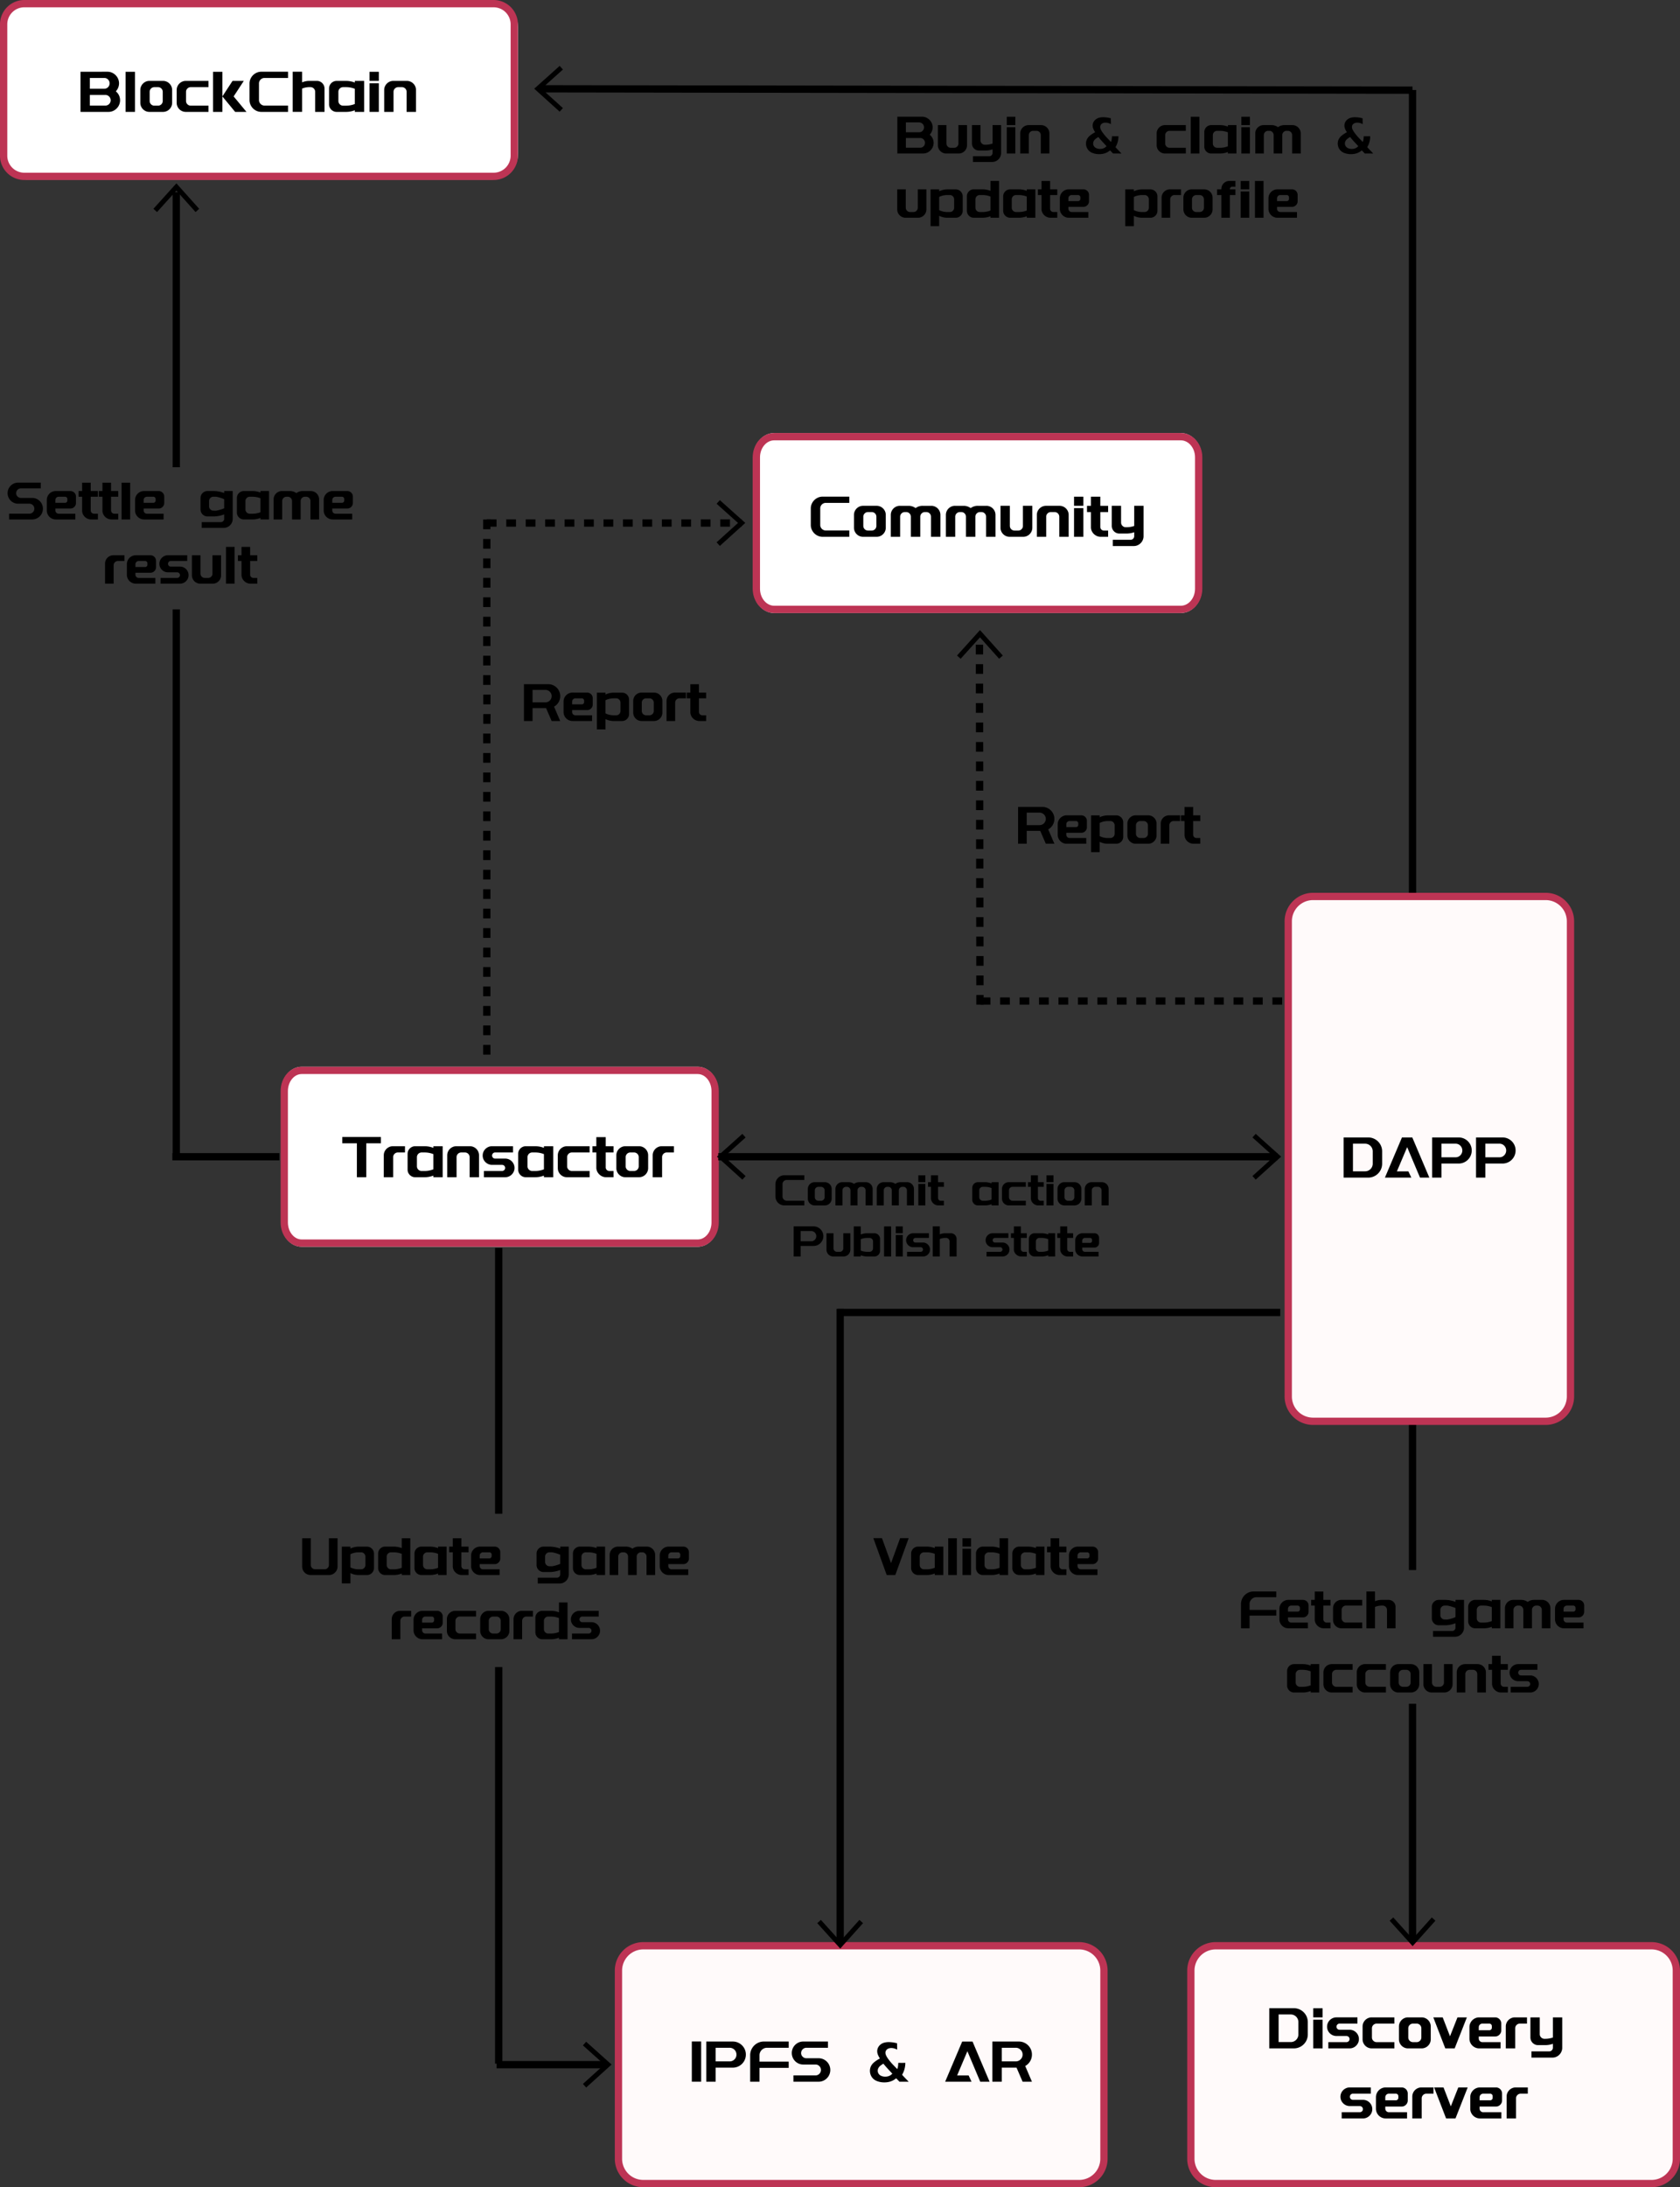 <svg xmlns="http://www.w3.org/2000/svg" width="639.101" height="831.684" viewBox="0 0 639.101 831.684">
  <rect x="0" y="0" width="639.101" height="831.684" fill="#333333" stroke="none"/>
  <g id="s_xt6" transform="translate(-6028.752 -2994.497)">
    <g id="组_3621" data-name="组 3621" transform="translate(6480.384 3732.978)">
      <rect id="矩形_2039" data-name="矩形 2039" width="184.693" height="90.428" rx="10.2" transform="translate(1.388 1.387)" fill="snow"/>
      <path id="路径_9247" data-name="路径 9247" d="M6693.635,3886.033H6527.811a10.836,10.836,0,0,1-10.823-10.823v-71.558a10.835,10.835,0,0,1,10.823-10.822h165.824a10.834,10.834,0,0,1,10.822,10.822v71.558A10.835,10.835,0,0,1,6693.635,3886.033Zm-165.824-90.428a8.057,8.057,0,0,0-8.048,8.047v71.558a8.058,8.058,0,0,0,8.048,8.048h165.824a8.057,8.057,0,0,0,8.047-8.048v-71.558a8.056,8.056,0,0,0-8.047-8.047Z" transform="translate(-6516.988 -3792.83)" fill="#bd3454"/>
    </g>
    <g id="组_3622" data-name="组 3622" transform="translate(6262.634 3732.978)">
      <rect id="矩形_2040" data-name="矩形 2040" width="184.693" height="90.428" rx="10.2" transform="translate(1.388 1.387)" fill="snow"/>
      <path id="路径_9248" data-name="路径 9248" d="M6458.236,3886.033H6292.413a10.836,10.836,0,0,1-10.823-10.823v-71.558a10.835,10.835,0,0,1,10.823-10.822h165.824a10.834,10.834,0,0,1,10.822,10.822v71.558A10.835,10.835,0,0,1,6458.236,3886.033Zm-165.824-90.428a8.057,8.057,0,0,0-8.048,8.047v71.558a8.057,8.057,0,0,0,8.048,8.048h165.824a8.056,8.056,0,0,0,8.046-8.048v-71.558a8.055,8.055,0,0,0-8.046-8.047Z" transform="translate(-6281.59 -3792.83)" fill="#bd3454"/>
    </g>
    <g id="矩形_3057" data-name="矩形 3057" transform="translate(6135.502 3400.122)">
      <g id="组_3623" data-name="组 3623" transform="translate(0.217)">
        <path id="路径_9249" data-name="路径 9249" d="M6152.194,3433h150.648c4.311,0,7.805,4.142,7.805,9.25V3492.2c0,5.109-3.494,9.25-7.805,9.25H6152.194c-4.311,0-7.806-4.141-7.806-9.25v-49.951C6144.388,3437.139,6147.883,3433,6152.194,3433Z" transform="translate(-6144.388 -3432.997)" fill="#fff"/>
      </g>
      <g id="组_3624" data-name="组 3624">
        <path id="路径_9250" data-name="路径 9250" d="M6302.824,3501.449H6152.176c-4.423,0-8.022-4.15-8.022-9.25v-49.951c0-5.1,3.6-9.25,8.022-9.25h150.648c4.423,0,8.022,4.15,8.022,9.25V3492.2C6310.846,3497.3,6307.248,3501.449,6302.824,3501.449Zm-150.648-65.677c-2.894,0-5.247,2.906-5.247,6.475V3492.2c0,3.57,2.354,6.475,5.247,6.475h150.648c2.894,0,5.247-2.906,5.247-6.475v-49.951c0-3.57-2.353-6.475-5.247-6.475Z" transform="translate(-6144.154 -3432.997)" fill="#bd3454"/>
      </g>
    </g>
    <g id="矩形_3061" data-name="矩形 3061" transform="translate(6028.751 2994.497)">
      <g id="组_3625" data-name="组 3625">
        <rect id="矩形_2041" data-name="矩形 2041" width="197" height="68" rx="10" transform="translate(0.103 0.297)" fill="#fff"/>
      </g>
      <g id="组_3626" data-name="组 3626" transform="translate(0 0)">
        <path id="路径_9251" data-name="路径 9251" d="M6216.533,3062.949H6038a9.261,9.261,0,0,1-9.25-9.25v-49.951a9.26,9.26,0,0,1,9.25-9.25h178.53a9.261,9.261,0,0,1,9.25,9.25V3053.7A9.261,9.261,0,0,1,6216.533,3062.949ZM6038,2997.272a6.483,6.483,0,0,0-6.475,6.475V3053.7a6.484,6.484,0,0,0,6.475,6.475h178.53a6.484,6.484,0,0,0,6.475-6.475v-49.951a6.483,6.483,0,0,0-6.475-6.475Z" transform="translate(-6028.752 -2994.497)" fill="#bd3454"/>
      </g>
    </g>
    <g id="路径_3462" data-name="路径 3462" transform="translate(6094.417 3226.217)">
      <rect id="矩形_2042" data-name="矩形 2042" width="2.775" height="208.937"/>
    </g>
    <g id="路径_3462-2" data-name="路径 3462" transform="translate(6094.417 3067.557)">
      <rect id="矩形_2043" data-name="矩形 2043" width="2.775" height="104.609"/>
    </g>
    <g id="路径_3467" data-name="路径 3467" transform="translate(6233.934 3026.873)">
      <rect id="矩形_2044" data-name="矩形 2044" width="2.775" height="332.168" transform="translate(0 2.775) rotate(-89.91)"/>
    </g>
    <g id="BlockChain" transform="translate(6059.378 3021.773)" style="isolation: isolate">
      <g id="组_3627" data-name="组 3627" style="isolation: isolate">
        <path id="路径_9252" data-name="路径 9252" d="M6076.481,3032.931a4.4,4.4,0,0,1-.167,4.118,4.523,4.523,0,0,1-1.609,1.61,4.251,4.251,0,0,1-2.21.6h-10.634v-15.274H6072.1a4.247,4.247,0,0,1,2.209.6,4.543,4.543,0,0,1,1.61,1.609,4.365,4.365,0,0,1,.277,3.852,4.666,4.666,0,0,1-.9,1.4A4.264,4.264,0,0,1,6076.481,3032.931Zm-11.067-2.487h5.505a1.933,1.933,0,0,0,1.432-.6,2.064,2.064,0,0,0,0-2.886,1.936,1.936,0,0,0-1.432-.6h-5.505Zm7.337,2.964a1.95,1.95,0,0,0-1.432-.589h-5.905v4.041h5.905a2.025,2.025,0,0,0,1.432-3.452Z" transform="translate(-6061.861 -3023.984)"/>
        <path id="路径_9253" data-name="路径 9253" d="M6083.964,3039.26h-3.574v-15.252h3.574Z" transform="translate(-6063.25 -3023.986)"/>
        <path id="路径_9254" data-name="路径 9254" d="M6096.83,3028.218a3.465,3.465,0,0,1,1.266,1.266,3.374,3.374,0,0,1,.466,1.731v4.862a3.376,3.376,0,0,1-.466,1.732,3.46,3.46,0,0,1-1.266,1.265,3.417,3.417,0,0,1-1.754.466h-5.15a3.357,3.357,0,0,1-1.743-.466,3.482,3.482,0,0,1-1.254-1.265,3.376,3.376,0,0,1-.466-1.732v-4.862a3.374,3.374,0,0,1,.466-1.731,3.487,3.487,0,0,1,1.254-1.266,3.357,3.357,0,0,1,1.743-.466h5.15A3.417,3.417,0,0,1,6096.83,3028.218Zm-1.842,3.708a1.784,1.784,0,0,0-1.8-1.8h-1.376a1.781,1.781,0,0,0-1.8,1.8v3.441a1.78,1.78,0,0,0,1.8,1.8h1.376a1.783,1.783,0,0,0,1.8-1.8Z" transform="translate(-6063.705 -3024.266)"/>
        <path id="路径_9255" data-name="路径 9255" d="M6113.514,3039.541H6104.9a3.42,3.42,0,0,1-1.755-.466,3.457,3.457,0,0,1-1.265-1.265,3.42,3.42,0,0,1-.466-1.753v-4.818a3.421,3.421,0,0,1,.466-1.754,3.462,3.462,0,0,1,1.265-1.266,3.42,3.42,0,0,1,1.755-.466h8.614v2.375h-6.75a1.748,1.748,0,0,0-1.265.522,1.716,1.716,0,0,0-.533,1.276v3.441a1.716,1.716,0,0,0,.533,1.277,1.746,1.746,0,0,0,1.265.521h6.75Z" transform="translate(-6064.826 -3024.266)"/>
        <path id="路径_9256" data-name="路径 9256" d="M6116.365,3024.008h3.552v15.252h-3.552Zm7.837,9.369,4.883,5.883h-4.307l-4.862-5.883,3.863-5.905h4.286Z" transform="translate(-6065.947 -3023.986)"/>
        <path id="路径_9257" data-name="路径 9257" d="M6146.018,3039.258h-10.124a4.39,4.39,0,0,1-2.276-.611,4.568,4.568,0,0,1-1.643-1.654,4.4,4.4,0,0,1-.61-2.264v-6.239a4.342,4.342,0,0,1,.61-2.253,4.592,4.592,0,0,1,1.643-1.642,4.382,4.382,0,0,1,2.276-.612h10.124v2.375h-8.925a2.074,2.074,0,0,0-1.51.61,2.045,2.045,0,0,0-.622,1.521v6.239a2.123,2.123,0,0,0,2.131,2.131h8.925Z" transform="translate(-6067.072 -3023.984)"/>
        <path id="路径_9258" data-name="路径 9258" d="M6159.781,3027.858a2.888,2.888,0,0,1,1.055,1.055,2.823,2.823,0,0,1,.389,1.442v8.9h-3.554v-7.615a1.78,1.78,0,0,0-1.8-1.8h-.533a7.318,7.318,0,0,0-2.642.555v8.858h-3.573v-15.274h3.573v4.042a7.28,7.28,0,0,1,2.642-.556h3A2.824,2.824,0,0,1,6159.781,3027.858Z" transform="translate(-6068.403 -3023.984)"/>
        <path id="路径_9259" data-name="路径 9259" d="M6177.419,3027.752v11.789h-3.552v-.622a8.99,8.99,0,0,1-3.287.622h-3.618a2.8,2.8,0,0,1-1.441-.389,2.867,2.867,0,0,1-1.056-1.053,2.816,2.816,0,0,1-.389-1.444v-6.016a2.81,2.81,0,0,1,.389-1.442,2.857,2.857,0,0,1,1.056-1.055,2.814,2.814,0,0,1,1.441-.389h3.6a9.185,9.185,0,0,1,3.308.622v-.622Zm-3.552,8.792v-5.794a9.049,9.049,0,0,0-3.308-.622h-1.132a1.782,1.782,0,0,0-1.8,1.8v3.441a1.781,1.781,0,0,0,1.8,1.8h1.132A9.049,9.049,0,0,0,6173.867,3036.543Z" transform="translate(-6069.524 -3024.266)"/>
        <path id="路径_9260" data-name="路径 9260" d="M6180.707,3024.008h3.552v3.463h-3.552Zm0,4.351h3.552v10.9h-3.552Z" transform="translate(-6070.771 -3023.986)"/>
        <path id="路径_9261" data-name="路径 9261" d="M6195.28,3039.541v-7.615a1.782,1.782,0,0,0-1.8-1.8h-1.376a1.781,1.781,0,0,0-1.8,1.8v7.615h-3.552v-8.325a3.374,3.374,0,0,1,.466-1.731,3.459,3.459,0,0,1,1.265-1.266,3.375,3.375,0,0,1,1.732-.466h5.149a3.414,3.414,0,0,1,1.754.466,3.468,3.468,0,0,1,1.267,1.266,3.379,3.379,0,0,1,.466,1.731v8.325Z" transform="translate(-6071.225 -3024.266)"/>
      </g>
    </g>
    <g id="Settle_game_result" data-name="Settle game result" transform="translate(6031.646 3178.013)" style="isolation: isolate">
      <g id="组_3628" data-name="组 3628" style="isolation: isolate">
        <path id="路径_9262" data-name="路径 9262" d="M6043.275,3199.256a4.108,4.108,0,0,1,1.487,1.487,4.121,4.121,0,0,1,0,4.11,4.106,4.106,0,0,1-1.487,1.487,3.955,3.955,0,0,1-2.034.549h-8.792v-2.2h7.693a1.864,1.864,0,0,0,1.353-.549,1.893,1.893,0,0,0,0-2.687,1.864,1.864,0,0,0-1.353-.548h-4.254a3.906,3.906,0,0,1-2.015-.539,4.034,4.034,0,0,1-1.455-1.465,4.017,4.017,0,0,1,0-4.02,4.053,4.053,0,0,1,1.455-1.454,3.9,3.9,0,0,1,2.015-.539h8.609v2.177h-7.53a1.84,1.84,0,0,0-1.832,1.832,1.728,1.728,0,0,0,.539,1.281,1.78,1.78,0,0,0,1.293.53h4.274A3.946,3.946,0,0,1,6043.275,3199.256Z" transform="translate(-6031.88 -3192.887)"/>
        <path id="路径_9263" data-name="路径 9263" d="M6056.96,3196.341a2.121,2.121,0,0,1,2.137,2.136v2.382a2.078,2.078,0,0,1-.622,1.506,2.042,2.042,0,0,1-1.515.63h-5.7v.733a1.254,1.254,0,0,0,1.242,1.242h6.349v2.177h-7.428a3.346,3.346,0,0,1-1.72-.458,3.4,3.4,0,0,1-1.241-1.241,3.35,3.35,0,0,1-.458-1.72v-3.969a3.343,3.343,0,0,1,.458-1.718,3.394,3.394,0,0,1,1.241-1.242,3.346,3.346,0,0,1,1.72-.458Zm-1.394,4.222a.82.82,0,0,0,.254-.6v-.591a.871.871,0,0,0-.856-.854H6052.5a1.254,1.254,0,0,0-1.242,1.241v1.059h3.7A.82.82,0,0,0,6055.566,3200.563Z" transform="translate(-6033.089 -3193.146)"/>
        <path id="路径_9264" data-name="路径 9264" d="M6065.691,3203.47a1.252,1.252,0,0,0,1.242,1.242h1.486v2.177h-2.584a3.3,3.3,0,0,1-1.638-.427,3.538,3.538,0,0,1-1.243-1.151,3.256,3.256,0,0,1-.539-1.6v-5.455h-1.363v-2.177h1.363v-3.176h3.276v3.176h2.728v2.177h-2.728Z" transform="translate(-6034.067 -3192.888)"/>
        <path id="路径_9265" data-name="路径 9265" d="M6074.052,3203.47a1.25,1.25,0,0,0,1.241,1.242h1.484v2.177h-2.583a3.306,3.306,0,0,1-1.638-.427,3.525,3.525,0,0,1-1.241-1.151,3.248,3.248,0,0,1-.541-1.6v-5.455h-1.362v-2.177h1.362v-3.176h3.278v3.176h2.726v2.177h-2.726Z" transform="translate(-6034.694 -3192.888)"/>
        <path id="路径_9266" data-name="路径 9266" d="M6082.015,3206.889h-3.276v-13.981h3.276Z" transform="translate(-6035.393 -3192.888)"/>
        <path id="路径_9267" data-name="路径 9267" d="M6093.258,3196.341a2.12,2.12,0,0,1,2.138,2.136v2.382a2.077,2.077,0,0,1-.621,1.506,2.044,2.044,0,0,1-1.517.63h-5.7v.733a1.254,1.254,0,0,0,1.242,1.242h6.349v2.177h-7.428a3.347,3.347,0,0,1-1.72-.458,3.407,3.407,0,0,1-1.242-1.241,3.355,3.355,0,0,1-.458-1.72v-3.969a3.348,3.348,0,0,1,.458-1.718A3.4,3.4,0,0,1,6086,3196.8a3.347,3.347,0,0,1,1.72-.458Zm-1.393,4.222a.82.82,0,0,0,.254-.6v-.591a.87.87,0,0,0-.855-.854H6088.8a1.254,1.254,0,0,0-1.242,1.241v1.059h3.7A.82.82,0,0,0,6091.866,3200.563Z" transform="translate(-6035.81 -3193.146)"/>
        <path id="路径_9268" data-name="路径 9268" d="M6123.462,3196.341v10.581a3.354,3.354,0,0,1-.459,1.721,3.478,3.478,0,0,1-1.241,1.25,3.279,3.279,0,0,1-1.72.468h-8.363v-2.2h7.264a1.226,1.226,0,0,0,.9-.366,1.2,1.2,0,0,0,.366-.876v-1.689a11.193,11.193,0,0,1-3.847.773h-2.5a2.57,2.57,0,0,1-1.321-.356,2.608,2.608,0,0,1-.967-.976,2.635,2.635,0,0,1-.356-1.334v-4.355a2.575,2.575,0,0,1,.356-1.322,2.624,2.624,0,0,1,.967-.967,2.569,2.569,0,0,1,1.321-.356h2.483a11.772,11.772,0,0,1,3.868.752v-.752Zm-6.309,7.468a14.132,14.132,0,0,0,3.053-.9v-3.479a15.266,15.266,0,0,0-3.053-.917h-1.038a1.6,1.6,0,0,0-1.161.479,1.576,1.576,0,0,0-.488,1.17v1.994a1.573,1.573,0,0,0,.488,1.169,1.6,1.6,0,0,0,1.161.479Z" transform="translate(-6037.828 -3193.146)"/>
        <path id="路径_9269" data-name="路径 9269" d="M6138.4,3196.341v10.805h-3.256v-.57a8.253,8.253,0,0,1-3.012.57h-3.318a2.574,2.574,0,0,1-1.321-.355,2.645,2.645,0,0,1-.967-.967,2.58,2.58,0,0,1-.357-1.323v-5.515a2.576,2.576,0,0,1,.357-1.322,2.624,2.624,0,0,1,.967-.967,2.575,2.575,0,0,1,1.321-.356h3.3a8.418,8.418,0,0,1,3.032.569v-.569Zm-3.256,8.059v-5.312a8.292,8.292,0,0,0-3.032-.571h-1.038a1.635,1.635,0,0,0-1.649,1.649v3.154a1.636,1.636,0,0,0,1.649,1.648h1.038A8.321,8.321,0,0,0,6135.146,3204.4Z" transform="translate(-6038.949 -3193.146)"/>
        <path id="路径_9270" data-name="路径 9270" d="M6156.995,3196.769a3.148,3.148,0,0,1,1.159,1.16,3.085,3.085,0,0,1,.428,1.586v7.632H6155.3v-6.979a1.59,1.59,0,0,0-.478-1.17,1.568,1.568,0,0,0-1.149-.479h-.489a1.567,1.567,0,0,0-1.149.479,1.59,1.59,0,0,0-.478,1.17v6.979h-3.277v-6.979a1.591,1.591,0,0,0-.479-1.17,1.568,1.568,0,0,0-1.15-.479h-.468a1.631,1.631,0,0,0-1.647,1.649v6.979h-3.257v-7.632a3.088,3.088,0,0,1,.427-1.586,3.168,3.168,0,0,1,1.16-1.16,3.081,3.081,0,0,1,1.587-.427h3.053a4.1,4.1,0,0,1,2.421.792,4.013,4.013,0,0,1,2.4-.792h3.073A3.084,3.084,0,0,1,6156.995,3196.769Z" transform="translate(-6040.082 -3193.146)"/>
        <path id="路径_9271" data-name="路径 9271" d="M6170.831,3196.341a2.12,2.12,0,0,1,2.136,2.136v2.382a2.072,2.072,0,0,1-.621,1.506,2.04,2.04,0,0,1-1.515.63h-5.7v.733a1.25,1.25,0,0,0,1.241,1.242h6.35v2.177h-7.428a3.342,3.342,0,0,1-1.72-.458,3.4,3.4,0,0,1-1.241-1.241,3.351,3.351,0,0,1-.459-1.72v-3.969a3.344,3.344,0,0,1,.459-1.718,3.394,3.394,0,0,1,1.241-1.242,3.342,3.342,0,0,1,1.72-.458Zm-1.395,4.222a.819.819,0,0,0,.255-.6v-.591a.872.872,0,0,0-.856-.854h-2.461a1.25,1.25,0,0,0-1.241,1.241v1.059h3.7A.821.821,0,0,0,6169.436,3200.563Z" transform="translate(-6041.626 -3193.146)"/>
        <path id="路径_9272" data-name="路径 9272" d="M6079.339,3224.918h-2.483a1.564,1.564,0,0,0-1.148.478,1.587,1.587,0,0,0-.479,1.17v6.98h-3.276v-7.631a3.09,3.09,0,0,1,.427-1.587,3.189,3.189,0,0,1,1.16-1.16,3.1,3.1,0,0,1,1.588-.427h4.212Z" transform="translate(-6034.884 -3195.125)"/>
        <path id="路径_9273" data-name="路径 9273" d="M6089.881,3222.741a2.121,2.121,0,0,1,2.138,2.137v2.381a2.072,2.072,0,0,1-.622,1.506,2.043,2.043,0,0,1-1.516.631h-5.7v.733a1.253,1.253,0,0,0,1.242,1.241h6.35v2.177h-7.428a3.342,3.342,0,0,1-1.719-.458,3.408,3.408,0,0,1-1.242-1.241,3.349,3.349,0,0,1-.458-1.719v-3.968a3.35,3.35,0,0,1,.458-1.72,3.4,3.4,0,0,1,1.242-1.241,3.342,3.342,0,0,1,1.719-.458Zm-1.393,4.223a.821.821,0,0,0,.254-.6v-.59a.869.869,0,0,0-.855-.855h-2.462a1.253,1.253,0,0,0-1.242,1.241v1.058h3.7A.823.823,0,0,0,6088.488,3226.964Z" transform="translate(-6035.557 -3195.125)"/>
        <path id="路径_9274" data-name="路径 9274" d="M6098.639,3224.918a1.007,1.007,0,0,0-.753.315,1.056,1.056,0,0,0-.305.763,1.028,1.028,0,0,0,.305.742,1,1,0,0,0,.753.316h3.5a3.174,3.174,0,0,1,1.639.438,3.263,3.263,0,0,1,1.179,1.18,3.15,3.15,0,0,1,.438,1.638,3.113,3.113,0,0,1-.438,1.618,3.271,3.271,0,0,1-1.179,1.18,3.165,3.165,0,0,1-1.639.438h-7.407v-2.177h6.328a1.047,1.047,0,0,0,.765-.315,1.021,1.021,0,0,0,.313-.743,1.074,1.074,0,0,0-1.079-1.078h-3.5a3.176,3.176,0,0,1-1.628-.438,3.241,3.241,0,0,1-1.19-1.18,3.122,3.122,0,0,1-.437-1.618,3.157,3.157,0,0,1,.438-1.638,3.249,3.249,0,0,1,1.19-1.18,3.176,3.176,0,0,1,1.628-.437h7.326v2.177Z" transform="translate(-6036.56 -3195.125)"/>
        <path id="路径_9275" data-name="路径 9275" d="M6110.936,3222.741v6.98a1.634,1.634,0,0,0,1.648,1.648h1.283a1.567,1.567,0,0,0,1.149-.478,1.591,1.591,0,0,0,.478-1.17v-6.98h3.277v7.631a3.092,3.092,0,0,1-.428,1.587,3.181,3.181,0,0,1-1.16,1.16,3.129,3.129,0,0,1-1.608.427h-4.721a3.09,3.09,0,0,1-1.586-.427,3.171,3.171,0,0,1-1.161-1.16,3.105,3.105,0,0,1-.427-1.587v-7.631Z" transform="translate(-6037.563 -3195.125)"/>
        <path id="路径_9276" data-name="路径 9276" d="M6124.969,3233.29h-3.276v-13.981h3.276Z" transform="translate(-6038.613 -3194.868)"/>
        <path id="路径_9277" data-name="路径 9277" d="M6131.239,3229.871a1.251,1.251,0,0,0,1.241,1.241h1.486v2.177h-2.583a3.3,3.3,0,0,1-1.639-.427,3.53,3.53,0,0,1-1.242-1.15,3.271,3.271,0,0,1-.541-1.6v-5.454H6126.6v-2.177h1.361v-3.175h3.278v3.175h2.727v2.177h-2.727Z" transform="translate(-6038.981 -3194.868)"/>
      </g>
    </g>
    <g id="路径_3416" data-name="路径 3416" transform="translate(6231.979 3019.555)">
      <path id="路径_9278" data-name="路径 9278" d="M6258.125,3038.992l-9.674-8.737,9.677-8.668,1.234,1.378-8.145,7.3,8.147,7.359Z" transform="translate(-6248.45 -3021.586)"/>
    </g>
    <g id="矩形_3097" data-name="矩形 3097" transform="translate(6315.098 3159.152)">
      <g id="组_3629" data-name="组 3629" transform="translate(0.185)">
        <path id="路径_9279" data-name="路径 9279" d="M6346.518,3172.5H6501.16c4.425,0,8.013,4.141,8.013,9.25V3231.7c0,5.109-3.587,9.25-8.013,9.25H6346.518c-4.424,0-8.013-4.142-8.013-9.25v-49.951C6338.5,3176.638,6342.093,3172.5,6346.518,3172.5Z" transform="translate(-6338.505 -3172.497)" fill="#fff"/>
      </g>
      <g id="组_3630" data-name="组 3630">
        <path id="路径_9280" data-name="路径 9280" d="M6501.145,3240.949H6346.5c-4.521,0-8.2-4.15-8.2-9.25v-49.951c0-5.1,3.677-9.25,8.2-9.25h154.643c4.52,0,8.2,4.149,8.2,9.25V3231.7C6509.343,3236.8,6505.665,3240.949,6501.145,3240.949ZM6346.5,3175.272c-2.99,0-5.422,2.906-5.422,6.475V3231.7c0,3.57,2.433,6.475,5.422,6.475h154.643c2.99,0,5.423-2.906,5.423-6.475v-49.951c0-3.57-2.433-6.475-5.423-6.475Z" transform="translate(-6338.305 -3172.497)" fill="#bd3454"/>
      </g>
    </g>
    <g id="Transactor" transform="translate(6158.966 3426.836)" style="isolation: isolate">
      <g id="组_3631" data-name="组 3631" style="isolation: isolate">
        <path id="路径_9281" data-name="路径 9281" d="M6184.194,3461.876v2.4h-5.55v12.9h-3.573v-12.9h-5.55v-2.4Z" transform="translate(-6169.52 -3461.876)"/>
        <path id="路径_9282" data-name="路径 9282" d="M6194.642,3468.043h-2.708a1.712,1.712,0,0,0-1.254.522,1.735,1.735,0,0,0-.522,1.276v7.615h-3.574v-8.325a3.379,3.379,0,0,1,.466-1.732,3.463,3.463,0,0,1,1.266-1.265,3.372,3.372,0,0,1,1.732-.466h4.6Z" transform="translate(-6170.799 -3462.16)"/>
        <path id="路径_9283" data-name="路径 9283" d="M6209.717,3465.668v11.789h-3.552v-.622a9,9,0,0,1-3.287.622h-3.618a2.81,2.81,0,0,1-1.442-.389,2.882,2.882,0,0,1-1.054-1.053,2.81,2.81,0,0,1-.389-1.444v-6.016a2.8,2.8,0,0,1,.389-1.442,2.874,2.874,0,0,1,1.054-1.055,2.819,2.819,0,0,1,1.442-.388h3.6a9.194,9.194,0,0,1,3.308.622v-.622Zm-3.552,8.792v-5.794a9.051,9.051,0,0,0-3.308-.622h-1.133a1.78,1.78,0,0,0-1.8,1.8v3.441a1.78,1.78,0,0,0,1.8,1.8h1.133A9.051,9.051,0,0,0,6206.166,3474.459Z" transform="translate(-6171.533 -3462.16)"/>
        <path id="路径_9284" data-name="路径 9284" d="M6221.2,3477.457v-7.615a1.784,1.784,0,0,0-1.8-1.8h-1.375a1.783,1.783,0,0,0-1.8,1.8v7.615h-3.552v-8.325a3.375,3.375,0,0,1,.466-1.732,3.46,3.46,0,0,1,1.266-1.265,3.371,3.371,0,0,1,1.731-.466h5.15a3.467,3.467,0,0,1,3.02,1.732,3.379,3.379,0,0,1,.466,1.732v8.325Z" transform="translate(-6172.755 -3462.16)"/>
        <path id="路径_9285" data-name="路径 9285" d="M6231.991,3468.043a1.1,1.1,0,0,0-.822.344,1.155,1.155,0,0,0-.333.833,1.127,1.127,0,0,0,.333.81,1.1,1.1,0,0,0,.822.344h3.818a3.463,3.463,0,0,1,1.787.477,3.582,3.582,0,0,1,1.288,1.288,3.458,3.458,0,0,1,.477,1.787,3.413,3.413,0,0,1-.477,1.765,3.583,3.583,0,0,1-1.288,1.288,3.456,3.456,0,0,1-1.787.477h-8.081v-2.375h6.9a1.13,1.13,0,0,0,.833-.344,1.107,1.107,0,0,0,.344-.81,1.175,1.175,0,0,0-1.177-1.177h-3.818a3.481,3.481,0,0,1-1.776-.476,3.575,3.575,0,0,1-1.3-1.289,3.427,3.427,0,0,1-.476-1.765,3.469,3.469,0,0,1,.476-1.787,3.554,3.554,0,0,1,1.3-1.287,3.464,3.464,0,0,1,1.776-.478h7.992v2.375Z" transform="translate(-6173.85 -3462.16)"/>
        <path id="路径_9286" data-name="路径 9286" d="M6255.2,3465.668v11.789h-3.551v-.622a9,9,0,0,1-3.287.622h-3.618a2.811,2.811,0,0,1-1.443-.389,2.889,2.889,0,0,1-1.056-1.053,2.819,2.819,0,0,1-.388-1.444v-6.016a2.813,2.813,0,0,1,.388-1.442,2.882,2.882,0,0,1,1.056-1.055,2.82,2.82,0,0,1,1.443-.388h3.6a9.2,9.2,0,0,1,3.309.622v-.622Zm-3.551,8.792v-5.794a9.05,9.05,0,0,0-3.309-.622H6247.2a1.783,1.783,0,0,0-1.8,1.8v3.441a1.783,1.783,0,0,0,1.8,1.8h1.131A9.05,9.05,0,0,0,6251.645,3474.459Z" transform="translate(-6174.943 -3462.16)"/>
        <path id="路径_9287" data-name="路径 9287" d="M6270.249,3477.457h-8.613a3.421,3.421,0,0,1-1.754-.466,3.455,3.455,0,0,1-1.266-1.265,3.415,3.415,0,0,1-.466-1.753v-4.818a3.417,3.417,0,0,1,.466-1.755,3.455,3.455,0,0,1,1.266-1.265,3.418,3.418,0,0,1,1.754-.466h8.613v2.375H6263.5a1.752,1.752,0,0,0-1.267.522,1.723,1.723,0,0,0-.533,1.276v3.441a1.722,1.722,0,0,0,.533,1.277,1.748,1.748,0,0,0,1.267.522h6.748Z" transform="translate(-6176.165 -3462.16)"/>
        <path id="路径_9288" data-name="路径 9288" d="M6277.444,3473.446a1.363,1.363,0,0,0,1.352,1.354h1.621v2.375H6277.6a3.6,3.6,0,0,1-1.787-.466,3.864,3.864,0,0,1-1.354-1.254,3.559,3.559,0,0,1-.588-1.743v-5.95h-1.487v-2.375h1.487v-3.463h3.576v3.463h2.973v2.375h-2.973Z" transform="translate(-6177.231 -3461.88)"/>
        <path id="路径_9289" data-name="路径 9289" d="M6292.589,3466.134a3.458,3.458,0,0,1,1.265,1.265,3.375,3.375,0,0,1,.466,1.732v4.862a3.375,3.375,0,0,1-.466,1.732,3.458,3.458,0,0,1-1.265,1.265,3.418,3.418,0,0,1-1.754.466h-5.151a3.358,3.358,0,0,1-1.743-.466,3.49,3.49,0,0,1-1.253-1.265,3.375,3.375,0,0,1-.466-1.732v-4.862a3.375,3.375,0,0,1,.466-1.732,3.49,3.49,0,0,1,1.253-1.265,3.355,3.355,0,0,1,1.743-.466h5.151A3.415,3.415,0,0,1,6292.589,3466.134Zm-1.843,3.707a1.781,1.781,0,0,0-1.8-1.8h-1.376a1.782,1.782,0,0,0-1.8,1.8v3.441a1.782,1.782,0,0,0,1.8,1.8h1.376a1.781,1.781,0,0,0,1.8-1.8Z" transform="translate(-6177.969 -3462.16)"/>
        <path id="路径_9290" data-name="路径 9290" d="M6305.232,3468.043h-2.708a1.715,1.715,0,0,0-1.255.522,1.74,1.74,0,0,0-.522,1.276v7.615h-3.575v-8.325a3.379,3.379,0,0,1,.466-1.732,3.465,3.465,0,0,1,1.267-1.265,3.371,3.371,0,0,1,1.731-.466h4.6Z" transform="translate(-6179.09 -3462.16)"/>
      </g>
    </g>
    <g id="Discovery_server" data-name="Discovery server" transform="translate(6511.604 3758.112)" style="isolation: isolate">
      <g id="组_3632" data-name="组 3632" style="isolation: isolate">
        <path id="路径_9291" data-name="路径 9291" d="M6560.084,3820a5.207,5.207,0,0,1,2.665.71,5.282,5.282,0,0,1,2.642,4.595v4.662a5.209,5.209,0,0,1-.709,2.664,5.269,5.269,0,0,1-1.932,1.932,5.207,5.207,0,0,1-2.665.71h-9.347V3820Zm.279,12.488a2.839,2.839,0,0,0,1.064-1.065,2.876,2.876,0,0,0,.389-1.455v-4.662a2.911,2.911,0,0,0-.389-1.476,2.839,2.839,0,0,0-1.064-1.066,2.89,2.89,0,0,0-1.456-.389h-4.617v10.5h4.617A2.882,2.882,0,0,0,6560.363,3832.489Z" transform="translate(-6550.738 -3820.001)"/>
        <path id="路径_9292" data-name="路径 9292" d="M6568.834,3820.024h3.552v3.464h-3.552Zm0,4.352h3.552v10.9h-3.552Z" transform="translate(-6552.095 -3820.003)"/>
        <path id="路径_9293" data-name="路径 9293" d="M6579.25,3826.144a1.1,1.1,0,0,0-.821.344,1.156,1.156,0,0,0-.333.832,1.128,1.128,0,0,0,.333.81,1.094,1.094,0,0,0,.821.344h3.82a3.453,3.453,0,0,1,1.786.478,3.59,3.59,0,0,1,1.289,1.287,3.455,3.455,0,0,1,.477,1.786,3.409,3.409,0,0,1-.477,1.765,3.6,3.6,0,0,1-1.289,1.289,3.455,3.455,0,0,1-1.786.477h-8.083v-2.376h6.9a1.131,1.131,0,0,0,.833-.344,1.108,1.108,0,0,0,.345-.81,1.177,1.177,0,0,0-1.178-1.176h-3.818a3.476,3.476,0,0,1-1.776-.478,3.566,3.566,0,0,1-1.3-1.287,3.411,3.411,0,0,1-.478-1.766,3.449,3.449,0,0,1,.478-1.786,3.56,3.56,0,0,1,1.3-1.288,3.469,3.469,0,0,1,1.776-.477h7.993v2.375Z" transform="translate(-6552.521 -3820.283)"/>
        <path id="路径_9294" data-name="路径 9294" d="M6601.212,3835.557H6592.6a3.417,3.417,0,0,1-1.754-.466,3.458,3.458,0,0,1-1.265-1.265,3.42,3.42,0,0,1-.467-1.754v-4.817a3.416,3.416,0,0,1,.467-1.754,3.461,3.461,0,0,1,3.019-1.732h8.614v2.375h-6.749a1.751,1.751,0,0,0-1.266.521,1.72,1.72,0,0,0-.532,1.277v3.442a1.719,1.719,0,0,0,.532,1.277,1.747,1.747,0,0,0,1.266.521h6.749Z" transform="translate(-6553.615 -3820.283)"/>
        <path id="路径_9295" data-name="路径 9295" d="M6614.433,3824.234a3.449,3.449,0,0,1,1.266,1.267,3.379,3.379,0,0,1,.466,1.731v4.862a3.385,3.385,0,0,1-.466,1.732,3.469,3.469,0,0,1-3.02,1.731h-5.15a3.359,3.359,0,0,1-1.743-.466,3.491,3.491,0,0,1-1.255-1.265,3.385,3.385,0,0,1-.466-1.732v-4.862a3.379,3.379,0,0,1,.466-1.731,3.485,3.485,0,0,1,1.255-1.267,3.367,3.367,0,0,1,1.743-.465h5.15A3.431,3.431,0,0,1,6614.433,3824.234Zm-1.843,3.708a1.78,1.78,0,0,0-1.8-1.8h-1.375a1.782,1.782,0,0,0-1.8,1.8v3.442a1.782,1.782,0,0,0,1.8,1.8h1.375a1.78,1.78,0,0,0,1.8-1.8Z" transform="translate(-6554.736 -3820.283)"/>
        <path id="路径_9296" data-name="路径 9296" d="M6627.392,3823.769h3.573l-4.64,11.788h-3.573l-4.551-11.788h3.573l2.775,7.193Z" transform="translate(-6555.795 -3820.283)"/>
        <path id="路径_9297" data-name="路径 9297" d="M6642.825,3823.769a2.315,2.315,0,0,1,2.332,2.331v2.6a2.258,2.258,0,0,1-.679,1.643,2.23,2.23,0,0,1-1.653.687h-6.216v.8a1.363,1.363,0,0,0,1.354,1.354h6.927v2.376h-8.1a3.643,3.643,0,0,1-1.875-.5,3.707,3.707,0,0,1-1.355-1.354,3.652,3.652,0,0,1-.5-1.877V3827.5a3.656,3.656,0,0,1,.5-1.877,3.7,3.7,0,0,1,1.355-1.353,3.636,3.636,0,0,1,1.875-.5Zm-1.52,4.606a.9.9,0,0,0,.275-.655v-.644a.944.944,0,0,0-.931-.933h-2.687a1.364,1.364,0,0,0-1.354,1.354v1.154h4.041A.9.9,0,0,0,6641.3,3828.375Z" transform="translate(-6556.909 -3820.283)"/>
        <path id="路径_9298" data-name="路径 9298" d="M6656.067,3826.144h-2.709a1.712,1.712,0,0,0-1.254.521,1.738,1.738,0,0,0-.523,1.277v7.616h-3.574v-8.325a3.375,3.375,0,0,1,.467-1.731,3.452,3.452,0,0,1,1.265-1.267,3.386,3.386,0,0,1,1.732-.465h4.6Z" transform="translate(-6558.03 -3820.283)"/>
        <path id="路径_9299" data-name="路径 9299" d="M6670.235,3823.769v11.544a3.655,3.655,0,0,1-.5,1.875,3.794,3.794,0,0,1-1.354,1.366,3.6,3.6,0,0,1-1.876.511h-7.97v-2.376h6.793a1.281,1.281,0,0,0,.954-.41,1.339,1.339,0,0,0,.4-.966v-1.487a8.891,8.891,0,0,1-2.909.488h-2.753a2.816,2.816,0,0,1-1.444-.388,2.93,2.93,0,0,1-1.442-2.521v-7.636h3.552v6.349a1.718,1.718,0,0,0,.532,1.276,1.748,1.748,0,0,0,1.266.522h.245a9.055,9.055,0,0,0,2.953-.488v-7.659Z" transform="translate(-6558.79 -3820.283)"/>
        <path id="路径_9300" data-name="路径 9300" d="M6584.746,3854.944a1.1,1.1,0,0,0-.821.344,1.156,1.156,0,0,0-.333.832,1.128,1.128,0,0,0,.333.81,1.094,1.094,0,0,0,.821.344h3.819a3.457,3.457,0,0,1,1.787.478,3.588,3.588,0,0,1,1.289,1.287,3.461,3.461,0,0,1,.477,1.787,3.415,3.415,0,0,1-.477,1.765,3.6,3.6,0,0,1-1.289,1.289,3.458,3.458,0,0,1-1.787.477h-8.082v-2.376h6.9a1.129,1.129,0,0,0,.833-.344,1.108,1.108,0,0,0,.345-.81,1.176,1.176,0,0,0-1.178-1.176h-3.818a3.471,3.471,0,0,1-1.775-.478,3.563,3.563,0,0,1-1.3-1.289,3.407,3.407,0,0,1-.477-1.765,3.448,3.448,0,0,1,.477-1.786,3.555,3.555,0,0,1,1.3-1.288,3.462,3.462,0,0,1,1.775-.478h7.994v2.376Z" transform="translate(-6552.933 -3822.443)"/>
        <path id="路径_9301" data-name="路径 9301" d="M6604.377,3852.568a2.314,2.314,0,0,1,2.331,2.332v2.6a2.261,2.261,0,0,1-.677,1.644,2.23,2.23,0,0,1-1.654.687h-6.216v.8a1.362,1.362,0,0,0,1.354,1.354h6.925v2.376h-8.1a3.64,3.64,0,0,1-1.876-.5,3.709,3.709,0,0,1-1.355-1.353,3.665,3.665,0,0,1-.5-1.877V3856.3a3.663,3.663,0,0,1,.5-1.877,3.725,3.725,0,0,1,1.355-1.354,3.651,3.651,0,0,1,1.876-.5Zm-1.521,4.607a.894.894,0,0,0,.277-.655v-.644a.947.947,0,0,0-.933-.933h-2.685a1.362,1.362,0,0,0-1.354,1.354v1.154h4.039A.9.9,0,0,0,6602.856,3857.176Z" transform="translate(-6554.027 -3822.443)"/>
        <path id="路径_9302" data-name="路径 9302" d="M6617.62,3854.944h-2.708a1.715,1.715,0,0,0-1.256.521,1.742,1.742,0,0,0-.521,1.277v7.616h-3.573v-8.325a3.4,3.4,0,0,1,.465-1.733,3.453,3.453,0,0,1,1.268-1.265,3.368,3.368,0,0,1,1.73-.466h4.6Z" transform="translate(-6555.148 -3822.443)"/>
        <path id="路径_9303" data-name="路径 9303" d="M6627.729,3852.568h3.573l-4.64,11.789h-3.573l-4.551-11.789h3.573l2.775,7.194Z" transform="translate(-6555.821 -3822.443)"/>
        <path id="路径_9304" data-name="路径 9304" d="M6643.161,3852.568a2.315,2.315,0,0,1,2.332,2.332v2.6a2.26,2.26,0,0,1-.678,1.644,2.233,2.233,0,0,1-1.654.687h-6.216v.8a1.363,1.363,0,0,0,1.354,1.354h6.927v2.376h-8.1a3.643,3.643,0,0,1-1.876-.5,3.7,3.7,0,0,1-1.354-1.353,3.651,3.651,0,0,1-.5-1.877V3856.3a3.649,3.649,0,0,1,.5-1.877,3.715,3.715,0,0,1,1.354-1.354,3.654,3.654,0,0,1,1.876-.5Zm-1.52,4.607a.9.9,0,0,0,.276-.655v-.644a.945.945,0,0,0-.932-.933H6638.3a1.364,1.364,0,0,0-1.354,1.354v1.154h4.041A.9.9,0,0,0,6641.641,3857.176Z" transform="translate(-6556.935 -3822.443)"/>
        <path id="路径_9305" data-name="路径 9305" d="M6656.4,3854.944H6653.7a1.717,1.717,0,0,0-1.256.521,1.741,1.741,0,0,0-.521,1.277v7.616h-3.574v-8.325a3.386,3.386,0,0,1,.466-1.733,3.468,3.468,0,0,1,1.266-1.265,3.373,3.373,0,0,1,1.731-.466h4.6Z" transform="translate(-6558.056 -3822.443)"/>
      </g>
    </g>
    <g id="Fetch_game_accounts" data-name="Fetch game accounts" transform="translate(6500.85 3599.648)" style="isolation: isolate">
      <g id="组_3633" data-name="组 3633" style="isolation: isolate">
        <path id="路径_9306" data-name="路径 9306" d="M6543.683,3651.218a2.6,2.6,0,0,0-.956.946,2.519,2.519,0,0,0-.357,1.313v2.218h10.175v2.178H6542.37v4.823h-3.257v-9.219a4.681,4.681,0,0,1,.643-2.4,4.767,4.767,0,0,1,1.74-1.741,4.681,4.681,0,0,1,2.4-.641h8.649v2.177h-7.571A2.543,2.543,0,0,0,6543.683,3651.218Z" transform="translate(-6539.113 -3648.694)"/>
        <path id="路径_9307" data-name="路径 9307" d="M6563.864,3652.148a2.12,2.12,0,0,1,2.137,2.137v2.381a2.073,2.073,0,0,1-.621,1.506,2.048,2.048,0,0,1-1.516.631h-5.7v.732a1.253,1.253,0,0,0,1.24,1.242h6.351v2.177h-7.429a3.35,3.35,0,0,1-1.72-.458,3.407,3.407,0,0,1-1.242-1.241,3.349,3.349,0,0,1-.457-1.72v-3.968a3.352,3.352,0,0,1,.457-1.719,3.4,3.4,0,0,1,1.242-1.241,3.344,3.344,0,0,1,1.72-.459Zm-1.4,4.223a.818.818,0,0,0,.254-.6v-.59a.869.869,0,0,0-.854-.855h-2.464a1.251,1.251,0,0,0-1.24,1.241v1.058h3.7A.818.818,0,0,0,6562.469,3656.371Z" transform="translate(-6540.297 -3648.953)"/>
        <path id="路径_9308" data-name="路径 9308" d="M6572.6,3659.278a1.252,1.252,0,0,0,1.241,1.243h1.486v2.176h-2.585a3.3,3.3,0,0,1-1.638-.427,3.536,3.536,0,0,1-1.241-1.15,3.253,3.253,0,0,1-.539-1.6v-5.454h-1.364v-2.178h1.364v-3.174h3.276v3.174h2.728v2.178H6572.6Z" transform="translate(-6541.275 -3648.696)"/>
        <path id="路径_9309" data-name="路径 9309" d="M6588.066,3662.954h-7.9a3.182,3.182,0,0,1-3.2-3.2v-4.415a3.125,3.125,0,0,1,.428-1.609,3.176,3.176,0,0,1,2.768-1.587h7.9v2.177h-6.187a1.6,1.6,0,0,0-1.16.479,1.574,1.574,0,0,0-.488,1.169v3.154a1.579,1.579,0,0,0,.488,1.17,1.6,1.6,0,0,0,1.16.479h6.187Z" transform="translate(-6541.951 -3648.953)"/>
        <path id="路径_9310" data-name="路径 9310" d="M6600.449,3652.245a2.636,2.636,0,0,1,.967.967,2.585,2.585,0,0,1,.357,1.323v8.161h-3.257v-6.98a1.634,1.634,0,0,0-1.647-1.648h-.489a6.7,6.7,0,0,0-2.421.509v8.12h-3.277v-14h3.277v3.7a6.7,6.7,0,0,1,2.421-.509h2.748A2.569,2.569,0,0,1,6600.449,3652.245Z" transform="translate(-6542.979 -3648.694)"/>
        <path id="路径_9311" data-name="路径 9311" d="M6629.837,3652.148v10.582a3.349,3.349,0,0,1-.458,1.72,3.479,3.479,0,0,1-1.241,1.251,3.285,3.285,0,0,1-1.72.468h-8.364v-2.2h7.264a1.219,1.219,0,0,0,.9-.366,1.193,1.193,0,0,0,.367-.875v-1.689a11.214,11.214,0,0,1-3.847.773h-2.5a2.575,2.575,0,0,1-1.322-.356,2.684,2.684,0,0,1-1.323-2.31v-4.355a2.59,2.59,0,0,1,.356-1.323,2.647,2.647,0,0,1,.967-.967,2.573,2.573,0,0,1,1.322-.356h2.483a11.78,11.78,0,0,1,3.868.753v-.753Zm-6.309,7.469a14.157,14.157,0,0,0,3.054-.9v-3.48a15.33,15.33,0,0,0-3.054-.916h-1.037a1.6,1.6,0,0,0-1.161.479,1.573,1.573,0,0,0-.489,1.169v1.994a1.578,1.578,0,0,0,.489,1.17,1.6,1.6,0,0,0,1.161.478Z" transform="translate(-6544.996 -3648.953)"/>
        <path id="路径_9312" data-name="路径 9312" d="M6644.777,3652.148v10.806h-3.256v-.57a8.249,8.249,0,0,1-3.012.57h-3.318a2.572,2.572,0,0,1-1.321-.356,2.633,2.633,0,0,1-.967-.967,2.569,2.569,0,0,1-.357-1.323v-5.515a2.572,2.572,0,0,1,.357-1.323,2.632,2.632,0,0,1,.967-.967,2.567,2.567,0,0,1,1.321-.356h3.3a8.412,8.412,0,0,1,3.031.57v-.57Zm-3.256,8.059V3654.9a8.311,8.311,0,0,0-3.031-.57h-1.039a1.635,1.635,0,0,0-1.648,1.648v3.154a1.635,1.635,0,0,0,1.648,1.649h1.039A8.292,8.292,0,0,0,6641.521,3660.207Z" transform="translate(-6546.118 -3648.953)"/>
        <path id="路径_9313" data-name="路径 9313" d="M6663.372,3652.575a3.176,3.176,0,0,1,1.159,1.16,3.1,3.1,0,0,1,.426,1.587v7.631h-3.276v-6.98a1.585,1.585,0,0,0-.478-1.169,1.567,1.567,0,0,0-1.148-.479h-.491a1.565,1.565,0,0,0-1.148.479,1.586,1.586,0,0,0-.479,1.169v6.98h-3.275v-6.98a1.591,1.591,0,0,0-.479-1.169,1.567,1.567,0,0,0-1.15-.479h-.468a1.634,1.634,0,0,0-1.648,1.648v6.98h-3.256v-7.631a3.094,3.094,0,0,1,.427-1.587,3.17,3.17,0,0,1,1.16-1.16,3.1,3.1,0,0,1,1.587-.427h3.054a4.1,4.1,0,0,1,2.42.794,4.015,4.015,0,0,1,2.4-.794h3.074A3.1,3.1,0,0,1,6663.372,3652.575Z" transform="translate(-6547.251 -3648.953)"/>
        <path id="路径_9314" data-name="路径 9314" d="M6677.207,3652.148a2.122,2.122,0,0,1,2.137,2.137v2.381a2.067,2.067,0,0,1-.622,1.506,2.042,2.042,0,0,1-1.515.631h-5.7v.732a1.254,1.254,0,0,0,1.241,1.242h6.351v2.177h-7.429a3.346,3.346,0,0,1-1.72-.458,3.4,3.4,0,0,1-1.241-1.241,3.345,3.345,0,0,1-.457-1.72v-3.968a3.348,3.348,0,0,1,.457-1.719,3.4,3.4,0,0,1,1.241-1.241,3.34,3.34,0,0,1,1.72-.459Zm-1.4,4.223a.822.822,0,0,0,.255-.6v-.59a.87.87,0,0,0-.855-.855h-2.462a1.252,1.252,0,0,0-1.241,1.241v1.058h3.7A.819.819,0,0,0,6675.811,3656.371Z" transform="translate(-6548.794 -3648.953)"/>
        <path id="路径_9315" data-name="路径 9315" d="M6570.308,3678.549v10.805h-3.256v-.57a8.237,8.237,0,0,1-3.012.57h-3.316a2.571,2.571,0,0,1-1.323-.355,2.645,2.645,0,0,1-.967-.967,2.575,2.575,0,0,1-.356-1.323v-5.515a2.572,2.572,0,0,1,.356-1.322,2.627,2.627,0,0,1,.967-.967,2.572,2.572,0,0,1,1.323-.356h3.3a8.4,8.4,0,0,1,3.031.569v-.569Zm-3.256,8.059V3681.3a8.286,8.286,0,0,0-3.031-.571h-1.039a1.632,1.632,0,0,0-1.647,1.649v3.154a1.633,1.633,0,0,0,1.647,1.648h1.039A8.305,8.305,0,0,0,6567.052,3686.608Z" transform="translate(-6540.535 -3650.932)"/>
        <path id="路径_9316" data-name="路径 9316" d="M6584.106,3689.354h-7.9a3.146,3.146,0,0,1-1.609-.426,3.186,3.186,0,0,1-1.159-1.16,3.136,3.136,0,0,1-.427-1.609v-4.415a3.129,3.129,0,0,1,.427-1.608,3.166,3.166,0,0,1,1.159-1.16,3.125,3.125,0,0,1,1.609-.427h7.9v2.177h-6.187a1.6,1.6,0,0,0-1.159.479,1.576,1.576,0,0,0-.488,1.17v3.154a1.574,1.574,0,0,0,.488,1.169,1.6,1.6,0,0,0,1.159.479h6.188Z" transform="translate(-6541.654 -3650.932)"/>
        <path id="路径_9317" data-name="路径 9317" d="M6597.813,3689.354h-7.9a3.178,3.178,0,0,1-3.194-3.2v-4.415a3.181,3.181,0,0,1,3.194-3.2h7.9v2.177h-6.187a1.6,1.6,0,0,0-1.16.479,1.575,1.575,0,0,0-.489,1.17v3.154a1.573,1.573,0,0,0,.489,1.169,1.6,1.6,0,0,0,1.16.479h6.187Z" transform="translate(-6542.683 -3650.932)"/>
        <path id="路径_9318" data-name="路径 9318" d="M6609.93,3678.977a3.159,3.159,0,0,1,1.161,1.16,3.1,3.1,0,0,1,.426,1.587v4.458a3.106,3.106,0,0,1-.426,1.587,3.179,3.179,0,0,1-1.161,1.16,3.143,3.143,0,0,1-1.607.426H6603.6a3.091,3.091,0,0,1-1.6-.426,3.187,3.187,0,0,1-1.148-1.16,3.094,3.094,0,0,1-.429-1.587v-4.458a3.086,3.086,0,0,1,.429-1.587,3.167,3.167,0,0,1,1.148-1.16,3.071,3.071,0,0,1,1.6-.427h4.722A3.123,3.123,0,0,1,6609.93,3678.977Zm-1.688,3.4a1.636,1.636,0,0,0-1.649-1.649h-1.261a1.634,1.634,0,0,0-1.649,1.649v3.154a1.634,1.634,0,0,0,1.649,1.648h1.261a1.636,1.636,0,0,0,1.649-1.648Z" transform="translate(-6543.709 -3650.932)"/>
        <path id="路径_9319" data-name="路径 9319" d="M6617.388,3678.549v6.98a1.635,1.635,0,0,0,1.649,1.648h1.282a1.565,1.565,0,0,0,1.15-.479,1.591,1.591,0,0,0,.479-1.169v-6.98h3.276v7.632a3.1,3.1,0,0,1-.427,1.587,3.179,3.179,0,0,1-1.161,1.16,3.14,3.14,0,0,1-1.607.426h-4.721a3.1,3.1,0,0,1-1.587-.426,3.173,3.173,0,0,1-1.16-1.16,3.1,3.1,0,0,1-.428-1.587v-7.632Z" transform="translate(-6544.737 -3650.932)"/>
        <path id="路径_9320" data-name="路径 9320" d="M6635.652,3689.354v-6.979a1.632,1.632,0,0,0-1.647-1.649h-1.262a1.636,1.636,0,0,0-1.649,1.649v6.979h-3.255v-7.631a3.1,3.1,0,0,1,.427-1.587,3.15,3.15,0,0,1,1.161-1.16,3.08,3.08,0,0,1,1.587-.427h4.721a3.181,3.181,0,0,1,2.768,1.587,3.085,3.085,0,0,1,.428,1.587v7.631Z" transform="translate(-6545.765 -3650.932)"/>
        <path id="路径_9321" data-name="路径 9321" d="M6645.523,3685.678a1.252,1.252,0,0,0,1.243,1.243h1.485v2.176h-2.584a3.3,3.3,0,0,1-1.638-.426,3.538,3.538,0,0,1-1.242-1.151,3.252,3.252,0,0,1-.54-1.6v-5.455h-1.363v-2.177h1.363v-3.175h3.276v3.175h2.728v2.177h-2.728Z" transform="translate(-6546.743 -3650.675)"/>
        <path id="路径_9322" data-name="路径 9322" d="M6653.908,3680.726a1.011,1.011,0,0,0-.753.315,1.06,1.06,0,0,0-.305.763,1.029,1.029,0,0,0,.305.743,1,1,0,0,0,.753.316h3.5a3.166,3.166,0,0,1,1.638.438,3.277,3.277,0,0,1,1.18,1.18,3.173,3.173,0,0,1,.438,1.637,3.134,3.134,0,0,1-.437,1.618,3.286,3.286,0,0,1-1.18,1.181,3.172,3.172,0,0,1-1.638.437H6650v-2.177h6.329a1.038,1.038,0,0,0,.763-.316,1.011,1.011,0,0,0,.315-.743,1.077,1.077,0,0,0-1.079-1.079h-3.5a3.186,3.186,0,0,1-1.628-.437,3.243,3.243,0,0,1-1.19-1.181,3.123,3.123,0,0,1-.439-1.618,3.159,3.159,0,0,1,.439-1.637,3.257,3.257,0,0,1,1.19-1.181,3.186,3.186,0,0,1,1.628-.437h7.327v2.177Z" transform="translate(-6547.394 -3650.932)"/>
      </g>
    </g>
    <g id="Validate" transform="translate(6360.981 3579.37)" style="isolation: isolate">
      <g id="组_3634" data-name="组 3634" style="isolation: isolate">
        <path id="路径_9323" data-name="路径 9323" d="M6398.1,3626.773h3.257l-5.088,14.022H6393l-5.088-14.022h3.277l3.459,9.5Z" transform="translate(-6387.908 -3626.773)"/>
        <path id="路径_9324" data-name="路径 9324" d="M6415.694,3630.25v10.806h-3.257v-.571a8.212,8.212,0,0,1-3.012.571h-3.318a2.572,2.572,0,0,1-1.321-.356,2.647,2.647,0,0,1-.967-.967,2.578,2.578,0,0,1-.356-1.324v-5.515a2.577,2.577,0,0,1,.356-1.322,2.634,2.634,0,0,1,.967-.967,2.57,2.57,0,0,1,1.321-.356h3.3a8.412,8.412,0,0,1,3.031.569v-.569Zm-3.257,8.059V3633a8.307,8.307,0,0,0-3.031-.57h-1.038a1.635,1.635,0,0,0-1.649,1.648v3.154a1.634,1.634,0,0,0,1.649,1.648h1.038A8.3,8.3,0,0,0,6412.437,3638.309Z" transform="translate(-6389.074 -3627.034)"/>
        <path id="路径_9325" data-name="路径 9325" d="M6421.985,3640.8h-3.276v-13.982h3.276Z" transform="translate(-6390.217 -3626.776)"/>
        <path id="路径_9326" data-name="路径 9326" d="M6424.582,3626.817h3.256v3.176h-3.256Zm0,3.99h3.256v9.992h-3.256Z" transform="translate(-6390.658 -3626.776)"/>
        <path id="路径_9327" data-name="路径 9327" d="M6442.357,3626.8v14H6439.1v-.571a8.218,8.218,0,0,1-3.012.571h-3.337a2.525,2.525,0,0,1-1.312-.356,2.666,2.666,0,0,1-.956-.967,2.569,2.569,0,0,1-.357-1.324v-5.515a2.569,2.569,0,0,1,.357-1.322,2.652,2.652,0,0,1,.956-.967,2.523,2.523,0,0,1,1.313-.356h3.318a8.311,8.311,0,0,1,3.032.569V3626.8Zm-3.256,11.254v-5.312a8.312,8.312,0,0,0-3.032-.57h-1.039a1.634,1.634,0,0,0-1.648,1.648v3.154a1.633,1.633,0,0,0,1.648,1.648h1.039A8.307,8.307,0,0,0,6439.1,3638.05Z" transform="translate(-6391.073 -3626.775)"/>
        <path id="路径_9328" data-name="路径 9328" d="M6457.294,3630.25v10.806h-3.255v-.571a8.22,8.22,0,0,1-3.012.571h-3.317a2.578,2.578,0,0,1-1.323-.356,2.646,2.646,0,0,1-.966-.967,2.565,2.565,0,0,1-.357-1.324v-5.515a2.564,2.564,0,0,1,.357-1.322,2.633,2.633,0,0,1,.966-.967,2.576,2.576,0,0,1,1.323-.356h3.3a8.422,8.422,0,0,1,3.033.569v-.569Zm-3.255,8.059V3633a8.317,8.317,0,0,0-3.033-.57h-1.038a1.634,1.634,0,0,0-1.648,1.648v3.154a1.633,1.633,0,0,0,1.648,1.648h1.038A8.312,8.312,0,0,0,6454.039,3638.309Z" transform="translate(-6392.193 -3627.034)"/>
        <path id="路径_9329" data-name="路径 9329" d="M6463.981,3637.379a1.253,1.253,0,0,0,1.241,1.242h1.486v2.177h-2.584a3.316,3.316,0,0,1-1.64-.427,3.55,3.55,0,0,1-1.241-1.15,3.264,3.264,0,0,1-.54-1.6v-5.454h-1.362v-2.177h1.362v-3.176h3.277v3.176h2.728v2.177h-2.728Z" transform="translate(-6393.264 -3626.776)"/>
        <path id="路径_9330" data-name="路径 9330" d="M6477.315,3630.25a2.121,2.121,0,0,1,2.138,2.137v2.381a2.075,2.075,0,0,1-.622,1.506,2.045,2.045,0,0,1-1.517.63h-5.7v.733a1.252,1.252,0,0,0,1.243,1.242h6.349v2.177h-7.428a3.346,3.346,0,0,1-1.72-.458,3.422,3.422,0,0,1-1.242-1.241,3.346,3.346,0,0,1-.458-1.72v-3.968a3.341,3.341,0,0,1,.458-1.719,3.4,3.4,0,0,1,1.242-1.241,3.349,3.349,0,0,1,1.72-.458Zm-1.394,4.222a.817.817,0,0,0,.255-.6v-.591a.87.87,0,0,0-.855-.854h-2.461a1.252,1.252,0,0,0-1.243,1.241v1.059h3.7A.818.818,0,0,0,6475.921,3634.472Z" transform="translate(-6393.94 -3627.034)"/>
      </g>
    </g>
    <g id="Commit_action_Publish_state" data-name="Commit action Publish state" transform="translate(6323.738 3441.395)" style="isolation: isolate">
      <g id="组_3635" data-name="组 3635" style="isolation: isolate">
        <path id="路径_9331" data-name="路径 9331" d="M6358.636,3489.07h-7.593a3.287,3.287,0,0,1-1.707-.457,3.422,3.422,0,0,1-1.232-1.241,3.3,3.3,0,0,1-.458-1.7v-4.679a3.262,3.262,0,0,1,.458-1.69,3.452,3.452,0,0,1,1.232-1.232,3.291,3.291,0,0,1,1.707-.457h7.593v1.782h-6.693a1.558,1.558,0,0,0-1.133.457,1.536,1.536,0,0,0-.465,1.141v4.679a1.589,1.589,0,0,0,1.6,1.6h6.693Z" transform="translate(-6347.646 -3477.615)"/>
        <path id="路径_9332" data-name="路径 9332" d="M6368.742,3480.79a2.588,2.588,0,0,1,.949.949,2.533,2.533,0,0,1,.35,1.3v3.647a2.527,2.527,0,0,1-.35,1.3,2.6,2.6,0,0,1-2.264,1.3h-3.864a2.518,2.518,0,0,1-1.306-.349,2.618,2.618,0,0,1-.94-.95,2.527,2.527,0,0,1-.349-1.3v-3.647a2.532,2.532,0,0,1,.349-1.3,2.625,2.625,0,0,1,.94-.949,2.518,2.518,0,0,1,1.306-.349h3.864A2.567,2.567,0,0,1,6368.742,3480.79Zm-1.382,2.781a1.334,1.334,0,0,0-1.349-1.348h-1.031a1.336,1.336,0,0,0-1.35,1.348v2.582a1.336,1.336,0,0,0,1.35,1.348h1.031a1.335,1.335,0,0,0,1.349-1.348Z" transform="translate(-6348.645 -3477.827)"/>
        <path id="路径_9333" data-name="路径 9333" d="M6385.179,3480.79a2.6,2.6,0,0,1,.949.949,2.532,2.532,0,0,1,.349,1.3v6.244h-2.68v-5.711a1.308,1.308,0,0,0-.391-.957,1.286,1.286,0,0,0-.942-.39h-.4a1.287,1.287,0,0,0-.942.39,1.307,1.307,0,0,0-.39.957v5.711h-2.681v-5.711a1.3,1.3,0,0,0-.392-.957,1.284,1.284,0,0,0-.94-.39h-.383a1.336,1.336,0,0,0-1.35,1.348v5.711h-2.663v-6.244a2.532,2.532,0,0,1,.349-1.3,2.587,2.587,0,0,1,.95-.949,2.529,2.529,0,0,1,1.3-.349h2.5a3.354,3.354,0,0,1,1.981.65,3.277,3.277,0,0,1,1.965-.65h2.513A2.54,2.54,0,0,1,6385.179,3480.79Z" transform="translate(-6349.496 -3477.827)"/>
        <path id="路径_9334" data-name="路径 9334" d="M6402.17,3480.79a2.591,2.591,0,0,1,.949.949,2.528,2.528,0,0,1,.349,1.3v6.244h-2.68v-5.711a1.306,1.306,0,0,0-.391-.957,1.285,1.285,0,0,0-.941-.39h-.4a1.286,1.286,0,0,0-.942.39,1.305,1.305,0,0,0-.391.957v5.711h-2.681v-5.711a1.3,1.3,0,0,0-.391-.957,1.285,1.285,0,0,0-.941-.39h-.383a1.337,1.337,0,0,0-1.35,1.348v5.711h-2.663v-6.244a2.532,2.532,0,0,1,.349-1.3,2.588,2.588,0,0,1,.95-.949,2.527,2.527,0,0,1,1.3-.349h2.5a3.351,3.351,0,0,1,1.981.65,3.277,3.277,0,0,1,1.965-.65h2.514A2.535,2.535,0,0,1,6402.17,3480.79Z" transform="translate(-6350.77 -3477.827)"/>
        <path id="路径_9335" data-name="路径 9335" d="M6406.416,3477.633h2.663v2.6h-2.663Zm0,3.262h2.663v8.176h-2.663Z" transform="translate(-6352.052 -3477.616)"/>
        <path id="路径_9336" data-name="路径 9336" d="M6414.208,3486.275a1.022,1.022,0,0,0,1.015,1.015h1.217v1.781h-2.116a2.706,2.706,0,0,1-1.341-.349,2.912,2.912,0,0,1-1.015-.941,2.659,2.659,0,0,1-.441-1.307v-4.462h-1.116v-1.782h1.116v-2.6h2.682v2.6h2.231v1.782h-2.231Z" transform="translate(-6352.352 -3477.616)"/>
        <path id="路径_9337" data-name="路径 9337" d="M6438.6,3480.441v8.841h-2.664v-.466a6.744,6.744,0,0,1-2.464.466h-2.714a2.1,2.1,0,0,1-1.083-.29,2.141,2.141,0,0,1-.791-.792,2.1,2.1,0,0,1-.292-1.082v-4.511a2.1,2.1,0,0,1,.292-1.082,2.138,2.138,0,0,1,.791-.791,2.1,2.1,0,0,1,1.083-.292h2.7a6.881,6.881,0,0,1,2.48.466v-.466Zm-2.664,6.593v-4.345a6.783,6.783,0,0,0-2.48-.466h-.849a1.334,1.334,0,0,0-1.349,1.348v2.582a1.335,1.335,0,0,0,1.349,1.348h.849A6.793,6.793,0,0,0,6435.934,3487.034Z" transform="translate(-6353.714 -3477.827)"/>
        <path id="路径_9338" data-name="路径 9338" d="M6449.888,3489.281h-6.46a2.6,2.6,0,0,1-2.614-2.614v-3.613a2.563,2.563,0,0,1,.349-1.316,2.59,2.59,0,0,1,.95-.949,2.56,2.56,0,0,1,1.316-.349h6.46v1.782h-5.062a1.309,1.309,0,0,0-.948.39,1.287,1.287,0,0,0-.4.957v2.582a1.286,1.286,0,0,0,.4.957,1.305,1.305,0,0,0,.948.391h5.063Z" transform="translate(-6354.631 -3477.827)"/>
        <path id="路径_9339" data-name="路径 9339" d="M6455.282,3486.275a1.024,1.024,0,0,0,1.016,1.015h1.215v1.781H6455.4a2.691,2.691,0,0,1-1.34-.349,2.892,2.892,0,0,1-1.016-.941,2.67,2.67,0,0,1-.442-1.307v-4.462h-1.116v-1.782h1.116v-2.6h2.681v2.6h2.231v1.782h-2.231Z" transform="translate(-6355.431 -3477.616)"/>
        <path id="路径_9340" data-name="路径 9340" d="M6459.118,3477.633h2.664v2.6h-2.664Zm0,3.262h2.664v8.176h-2.664Z" transform="translate(-6356.003 -3477.616)"/>
        <path id="路径_9341" data-name="路径 9341" d="M6471.43,3480.79a2.6,2.6,0,0,1,.949.949,2.533,2.533,0,0,1,.35,1.3v3.647a2.527,2.527,0,0,1-.35,1.3,2.6,2.6,0,0,1-2.264,1.3h-3.864a2.517,2.517,0,0,1-1.306-.349,2.617,2.617,0,0,1-.941-.95,2.526,2.526,0,0,1-.349-1.3v-3.647a2.532,2.532,0,0,1,.349-1.3,2.624,2.624,0,0,1,.941-.949,2.517,2.517,0,0,1,1.306-.349h3.864A2.569,2.569,0,0,1,6471.43,3480.79Zm-1.383,2.781a1.333,1.333,0,0,0-1.349-1.348h-1.031a1.336,1.336,0,0,0-1.35,1.348v2.582a1.336,1.336,0,0,0,1.35,1.348h1.031a1.333,1.333,0,0,0,1.349-1.348Z" transform="translate(-6356.344 -3477.827)"/>
        <path id="路径_9342" data-name="路径 9342" d="M6481.261,3489.281v-5.711a1.335,1.335,0,0,0-1.349-1.348h-1.032a1.334,1.334,0,0,0-1.348,1.348v5.711h-2.665v-6.244a2.534,2.534,0,0,1,.351-1.3,2.6,2.6,0,0,1,.948-.949,2.536,2.536,0,0,1,1.3-.349h3.863a2.559,2.559,0,0,1,1.314.349,2.6,2.6,0,0,1,.949.949,2.529,2.529,0,0,1,.351,1.3v6.244Z" transform="translate(-6357.184 -3477.827)"/>
      </g>
      <g id="组_3636" data-name="组 3636" transform="translate(6.935 19.426)" style="isolation: isolate">
        <path id="路径_9343" data-name="路径 9343" d="M6364.576,3499.114a3.717,3.717,0,0,1,1.357,1.35,3.6,3.6,0,0,1,.5,1.865,3.654,3.654,0,0,1-.5,1.873,3.72,3.72,0,0,1-1.357,1.357,3.661,3.661,0,0,1-1.873.5h-4.9v4.013h-2.664v-11.455h7.56A3.659,3.659,0,0,1,6364.576,3499.114Zm-1.39,4.6a1.951,1.951,0,0,0,0-2.748,1.858,1.858,0,0,0-1.366-.565h-4.013v3.878h4.013A1.859,1.859,0,0,0,6363.186,3503.71Z" transform="translate(-6355.143 -3498.615)"/>
        <path id="路径_9344" data-name="路径 9344" d="M6371.307,3501.441v5.711a1.335,1.335,0,0,0,1.349,1.348h1.049a1.283,1.283,0,0,0,.941-.39,1.306,1.306,0,0,0,.391-.958v-5.711h2.681v6.244a2.517,2.517,0,0,1-.35,1.3,2.6,2.6,0,0,1-2.265,1.3h-3.863a2.533,2.533,0,0,1-1.3-.349,2.588,2.588,0,0,1-.949-.95,2.536,2.536,0,0,1-.349-1.3v-6.244Z" transform="translate(-6356.155 -3498.827)"/>
        <path id="路径_9345" data-name="路径 9345" d="M6388.781,3501.522a2.136,2.136,0,0,1,.79.791,2.1,2.1,0,0,1,.292,1.082v4.511a2.1,2.1,0,0,1-.292,1.083,2.138,2.138,0,0,1-.79.792,2.1,2.1,0,0,1-1.082.291h-2.715a6.744,6.744,0,0,1-2.464-.467v.467h-2.663v-11.438h2.663v3.063a6.968,6.968,0,0,1,2.482-.466h2.7A2.1,2.1,0,0,1,6388.781,3501.522Zm-1.582,2.838a1.336,1.336,0,0,0-1.349-1.348H6385a6.789,6.789,0,0,0-2.482.466v4.345a6.789,6.789,0,0,0,2.482.466h.849a1.336,1.336,0,0,0,1.349-1.348Z" transform="translate(-6356.996 -3498.617)"/>
        <path id="路径_9346" data-name="路径 9346" d="M6395.012,3510.071h-2.681v-11.438h2.681Z" transform="translate(-6357.932 -3498.617)"/>
        <path id="路径_9347" data-name="路径 9347" d="M6397.138,3498.633h2.663v2.6h-2.663Zm0,3.262h2.663v8.176h-2.663Z" transform="translate(-6358.292 -3498.617)"/>
        <path id="路径_9348" data-name="路径 9348" d="M6404.948,3503.223a.823.823,0,0,0-.616.258.869.869,0,0,0-.249.624.85.85,0,0,0,.249.608.823.823,0,0,0,.616.258h2.864a2.584,2.584,0,0,1,1.34.358,2.7,2.7,0,0,1,.967.967,2.661,2.661,0,0,1,0,2.664,2.676,2.676,0,0,1-.967.965,2.586,2.586,0,0,1-1.34.358h-6.06V3508.5h5.178a.848.848,0,0,0,.625-.258.828.828,0,0,0,.257-.607.88.88,0,0,0-.882-.884h-2.864a2.589,2.589,0,0,1-1.332-.358,2.673,2.673,0,0,1-.975-.965,2.564,2.564,0,0,1-.358-1.325,2.6,2.6,0,0,1,.358-1.34,2.672,2.672,0,0,1,.975-.965,2.608,2.608,0,0,1,1.332-.358h5.994v1.782Z" transform="translate(-6358.611 -3498.827)"/>
        <path id="路径_9349" data-name="路径 9349" d="M6420.338,3501.521a2.144,2.144,0,0,1,.792.791,2.119,2.119,0,0,1,.291,1.082v6.676h-2.664v-5.711a1.333,1.333,0,0,0-1.349-1.348h-.4a5.521,5.521,0,0,0-1.982.415v6.644h-2.68v-11.455h2.68v3.031a5.462,5.462,0,0,1,1.982-.417h2.247A2.1,2.1,0,0,1,6420.338,3501.521Z" transform="translate(-6359.432 -3498.615)"/>
        <path id="路径_9350" data-name="路径 9350" d="M6437.636,3503.223a.822.822,0,0,0-.616.258.866.866,0,0,0-.25.624.847.847,0,0,0,.25.608.822.822,0,0,0,.616.258h2.864a2.592,2.592,0,0,1,1.34.358,2.714,2.714,0,0,1,.966.967,2.658,2.658,0,0,1,0,2.664,2.7,2.7,0,0,1-.966.965,2.594,2.594,0,0,1-1.34.358h-6.061V3508.5h5.178a.845.845,0,0,0,.624-.258.829.829,0,0,0,.259-.607.883.883,0,0,0-.883-.884h-2.863a2.593,2.593,0,0,1-1.333-.358,2.668,2.668,0,0,1-.973-.965,2.569,2.569,0,0,1-.358-1.325,2.6,2.6,0,0,1,.358-1.34,2.667,2.667,0,0,1,.973-.965,2.612,2.612,0,0,1,1.333-.358h5.993v1.782Z" transform="translate(-6361.062 -3498.827)"/>
        <path id="路径_9351" data-name="路径 9351" d="M6448.291,3507.275a1.023,1.023,0,0,0,1.015,1.015h1.216v1.782h-2.114a2.7,2.7,0,0,1-1.341-.349,2.908,2.908,0,0,1-1.015-.94,2.666,2.666,0,0,1-.442-1.307v-4.462h-1.115v-1.782h1.115v-2.6h2.682v2.6h2.231v1.782h-2.231Z" transform="translate(-6361.842 -3498.617)"/>
        <path id="路径_9352" data-name="路径 9352" d="M6461.88,3501.441v8.841h-2.663v-.467a6.746,6.746,0,0,1-2.465.467h-2.714a2.1,2.1,0,0,1-1.082-.291,2.159,2.159,0,0,1-.791-.792,2.117,2.117,0,0,1-.292-1.082v-4.511a2.12,2.12,0,0,1,.292-1.082,2.154,2.154,0,0,1,.791-.791,2.1,2.1,0,0,1,1.082-.292h2.7a6.874,6.874,0,0,1,2.482.467v-.467Zm-2.663,6.593v-4.345a6.791,6.791,0,0,0-2.482-.466h-.849a1.333,1.333,0,0,0-1.348,1.348v2.582a1.333,1.333,0,0,0,1.348,1.348h.849A6.8,6.8,0,0,0,6459.217,3508.034Z" transform="translate(-6362.395 -3498.827)"/>
        <path id="路径_9353" data-name="路径 9353" d="M6467.352,3507.275a1.021,1.021,0,0,0,1.015,1.015h1.215v1.782h-2.114a2.7,2.7,0,0,1-1.34-.349,2.92,2.92,0,0,1-1.016-.94,2.659,2.659,0,0,1-.44-1.307v-4.462h-1.116v-1.782h1.116v-2.6h2.68v2.6h2.23v1.782h-2.23Z" transform="translate(-6363.271 -3498.617)"/>
        <path id="路径_9354" data-name="路径 9354" d="M6478.261,3501.441a1.736,1.736,0,0,1,1.749,1.748v1.95a1.688,1.688,0,0,1-.509,1.23,1.667,1.667,0,0,1-1.24.516H6473.6v.6a1.026,1.026,0,0,0,1.017,1.015h5.194v1.782h-6.077a2.743,2.743,0,0,1-1.407-.374,2.79,2.79,0,0,1-1.016-1.016,2.743,2.743,0,0,1-.374-1.407v-3.247a2.743,2.743,0,0,1,.374-1.408,2.779,2.779,0,0,1,1.016-1.015,2.734,2.734,0,0,1,1.407-.375Zm-1.14,3.455a.675.675,0,0,0,.208-.491v-.483a.711.711,0,0,0-.7-.7h-2.014a1.026,1.026,0,0,0-1.017,1.016v.865h3.031A.672.672,0,0,0,6477.121,3504.9Z" transform="translate(-6363.824 -3498.827)"/>
      </g>
    </g>
    <g id="IPFS_AR" data-name="IPFS AR" transform="translate(6291.931 3770.76)" style="isolation: isolate">
      <g id="组_3637" data-name="组 3637" style="isolation: isolate">
        <path id="路径_9355" data-name="路径 9355" d="M6316.813,3848.971h-3.552v-15.3h3.552Z" transform="translate(-6313.261 -3833.675)"/>
        <path id="路径_9356" data-name="路径 9356" d="M6331.79,3834.365a4.965,4.965,0,0,1,1.809,1.8,4.821,4.821,0,0,1,.665,2.487,4.879,4.879,0,0,1-.665,2.5,4.937,4.937,0,0,1-1.809,1.809,4.881,4.881,0,0,1-2.5.666h-6.525v5.35h-3.553V3833.7h10.078A4.874,4.874,0,0,1,6331.79,3834.365Zm-1.854,6.127a2.51,2.51,0,0,0,.755-1.843,2.577,2.577,0,0,0-2.576-2.575h-5.349v5.173h5.349A2.485,2.485,0,0,0,6329.936,3840.492Z" transform="translate(-6313.708 -3833.677)"/>
        <path id="路径_9357" data-name="路径 9357" d="M6342.244,3836.452a2.851,2.851,0,0,0-1.042,1.032,2.747,2.747,0,0,0-.388,1.432v2.42h11.1v2.375h-11.1v5.262h-3.553v-10.057a5.1,5.1,0,0,1,.7-2.62,5.185,5.185,0,0,1,1.9-1.9,5.111,5.111,0,0,1,2.62-.7h9.438v2.376h-8.26A2.783,2.783,0,0,0,6342.244,3836.452Z" transform="translate(-6315.061 -3833.677)"/>
        <path id="路径_9358" data-name="路径 9358" d="M6366.805,3840.648a4.478,4.478,0,0,1,1.62,1.621,4.486,4.486,0,0,1,0,4.485,4.47,4.47,0,0,1-1.62,1.621,4.311,4.311,0,0,1-2.221.6h-9.59v-2.4h8.392a2.033,2.033,0,0,0,1.476-.6,2.064,2.064,0,0,0,0-2.93,2.033,2.033,0,0,0-1.476-.6h-4.64a4.247,4.247,0,0,1-2.2-.588,4.379,4.379,0,0,1-1.588-1.6,4.382,4.382,0,0,1,0-4.385,4.412,4.412,0,0,1,1.588-1.587,4.247,4.247,0,0,1,2.2-.588h9.39v2.376h-8.213a2.009,2.009,0,0,0-2,2,1.879,1.879,0,0,0,.588,1.4,1.936,1.936,0,0,0,1.41.578h4.662A4.311,4.311,0,0,1,6366.805,3840.648Z" transform="translate(-6316.343 -3833.677)"/>
        <path id="路径_9359" data-name="路径 9359" d="M6397.292,3841.814c.571.015,1.025.022,1.366.022s.776-.008,1.312-.022a8.735,8.735,0,0,1-1.226,4.542q.684.766,1.328,1.421t1.166,1.235q-1.149-.021-1.789-.021h-1.713l-1.235-1.291q-.412.315-.71.51a6.463,6.463,0,0,1-.727.4,6.113,6.113,0,0,1-.905.347,7.174,7.174,0,0,1-1.008.216,8.058,8.058,0,0,1-1.149.076,7.536,7.536,0,0,1-2.878-.525,4.057,4.057,0,0,1-1.951-1.572,4.237,4.237,0,0,1-.342-3.908,4.443,4.443,0,0,1,1.1-1.49,11.66,11.66,0,0,1,2.385-1.588,7.847,7.847,0,0,1-.8-1.518,3.61,3.61,0,0,1-.239-1.246,3.131,3.131,0,0,1,.331-1.393,3.34,3.34,0,0,1,.969-1.177,3.857,3.857,0,0,1,1.426-.7,6.787,6.787,0,0,1,1.675-.2,12.866,12.866,0,0,1,3.143.444l.055,2.417a6.67,6.67,0,0,0-1.241-.482,4.116,4.116,0,0,0-.992-.125,2.935,2.935,0,0,0-1.154.222,1.721,1.721,0,0,0-.8.65,1.638,1.638,0,0,0-.277.906,2.285,2.285,0,0,0,.07.548,3.414,3.414,0,0,0,.266.677,9.165,9.165,0,0,0,.792,1.258,20.7,20.7,0,0,0,1.312,1.615q.162.194,1.17,1.225.455.466.868.921a4.944,4.944,0,0,0,.216-.624,5.748,5.748,0,0,0,.119-.72Q6397.27,3842.4,6397.292,3841.814Zm-2.266,4.119-1.42-1.528q-.607-.651-1.019-1.122t-.965-1.144a13.03,13.03,0,0,0-1.111.755,3.08,3.08,0,0,0-.606.63,2.2,2.2,0,0,0-.337.663,2.339,2.339,0,0,0-.092.647,2.012,2.012,0,0,0,.363,1.166,2.277,2.277,0,0,0,1.02.8,3.763,3.763,0,0,0,1.48.276,4.086,4.086,0,0,0,.877-.092,3.426,3.426,0,0,0,.753-.253,2.747,2.747,0,0,0,.553-.339A6.32,6.32,0,0,0,6395.026,3845.934Z" transform="translate(-6318.752 -3833.695)"/>
        <path id="路径_9360" data-name="路径 9360" d="M6430.788,3848.973l-4.884-11.589L6422,3846.6h4.375l1.109,2.375h-10.035l6.482-15.274h3.93l6.482,15.274Z" transform="translate(-6321.073 -3833.677)"/>
        <path id="路径_9361" data-name="路径 9361" d="M6451.225,3841.2a4.837,4.837,0,0,1-1.865,1.8l2.553,5.972h-3.552l-2.309-5.35h-5.617v5.35h-3.575V3833.7h10.079a4.87,4.87,0,0,1,2.5.666,4.957,4.957,0,0,1,1.809,1.8,4.812,4.812,0,0,1,.666,2.487A4.895,4.895,0,0,1,6451.225,3841.2Zm-10.79.044h5.327a2.519,2.519,0,0,0,1.833-.755,2.484,2.484,0,0,0,.766-1.843,2.459,2.459,0,0,0-.766-1.821,2.518,2.518,0,0,0-1.833-.755h-5.327Z" transform="translate(-6322.528 -3833.677)"/>
      </g>
    </g>
    <g id="Update_game_records" data-name="Update game records" transform="translate(6143.706 3579.393)" style="isolation: isolate">
      <g id="组_3638" data-name="组 3638" style="isolation: isolate">
        <path id="路径_9362" data-name="路径 9362" d="M6156.3,3626.8v10.175a1.567,1.567,0,0,0,.479,1.149,1.591,1.591,0,0,0,1.17.478h3.6a1.59,1.59,0,0,0,1.17-.478,1.566,1.566,0,0,0,.477-1.149V3626.8h3.277V3637.6a3.047,3.047,0,0,1-.436,1.587,3.358,3.358,0,0,1-1.171,1.171,3.043,3.043,0,0,1-1.587.438h-7.061a3.2,3.2,0,0,1-3.2-3.2V3626.8Z" transform="translate(-6153.023 -3626.797)"/>
        <path id="路径_9363" data-name="路径 9363" d="M6180.233,3630.628a2.642,2.642,0,0,1,.966.967,2.573,2.573,0,0,1,.357,1.324v5.494a2.57,2.57,0,0,1-.357,1.324,2.642,2.642,0,0,1-.966.967,2.575,2.575,0,0,1-1.322.356h-3.276a6.881,6.881,0,0,1-3.033-.733v3.927h-3.275v-13.982h3.275v.713a7.174,7.174,0,0,1,3.012-.713h3.3A2.582,2.582,0,0,1,6180.233,3630.628Zm-1.934,3.45a1.6,1.6,0,0,0-.477-1.16,1.55,1.55,0,0,0-1.15-.49h-1.038a7.21,7.21,0,0,0-3.033.713v5.027a6.868,6.868,0,0,0,3.033.712h1.038a1.571,1.571,0,0,0,1.15-.478,1.6,1.6,0,0,0,.477-1.17Z" transform="translate(-6154.245 -3627.058)"/>
        <path id="路径_9364" data-name="路径 9364" d="M6196.495,3626.8v14h-3.256v-.571a8.212,8.212,0,0,1-3.012.571h-3.337a2.523,2.523,0,0,1-1.312-.356,2.677,2.677,0,0,1-.958-.967,2.6,2.6,0,0,1-.355-1.324v-5.515a2.594,2.594,0,0,1,.355-1.322,2.658,2.658,0,0,1,.958-.967,2.518,2.518,0,0,1,1.313-.356h3.317a8.308,8.308,0,0,1,3.032.569V3626.8Zm-3.256,11.253v-5.312a8.32,8.32,0,0,0-3.032-.571h-1.038a1.636,1.636,0,0,0-1.649,1.649v3.155a1.634,1.634,0,0,0,1.649,1.648h1.038A8.309,8.309,0,0,0,6193.239,3638.051Z" transform="translate(-6155.366 -3626.797)"/>
        <path id="路径_9365" data-name="路径 9365" d="M6211.433,3630.251v10.806h-3.257v-.571a8.2,8.2,0,0,1-3.012.571h-3.317a2.579,2.579,0,0,1-1.323-.356,2.655,2.655,0,0,1-.967-.967,2.588,2.588,0,0,1-.356-1.324V3632.9a2.586,2.586,0,0,1,.356-1.322,2.639,2.639,0,0,1,.967-.967,2.576,2.576,0,0,1,1.323-.356h3.3a8.413,8.413,0,0,1,3.032.569v-.569Zm-3.257,8.059V3633a8.307,8.307,0,0,0-3.032-.571h-1.037a1.634,1.634,0,0,0-1.649,1.649v3.155a1.632,1.632,0,0,0,1.649,1.648h1.037A8.3,8.3,0,0,0,6208.175,3638.31Z" transform="translate(-6156.485 -3627.056)"/>
        <path id="路径_9366" data-name="路径 9366" d="M6218.119,3637.38a1.25,1.25,0,0,0,1.242,1.242h1.485v2.178h-2.584a3.3,3.3,0,0,1-1.637-.428,3.54,3.54,0,0,1-1.242-1.15,3.254,3.254,0,0,1-.54-1.6v-5.455h-1.363v-2.177h1.363v-3.176h3.277v3.176h2.727v2.177h-2.727Z" transform="translate(-6157.556 -3626.799)"/>
        <path id="路径_9367" data-name="路径 9367" d="M6231.454,3630.251a2.12,2.12,0,0,1,2.135,2.137v2.381a2.067,2.067,0,0,1-.621,1.506,2.04,2.04,0,0,1-1.515.63h-5.7v.733a1.25,1.25,0,0,0,1.241,1.242h6.35v2.178h-7.428a3.344,3.344,0,0,1-1.719-.458,3.415,3.415,0,0,1-1.241-1.241,3.352,3.352,0,0,1-.459-1.72v-3.969a3.346,3.346,0,0,1,.459-1.719,3.391,3.391,0,0,1,1.241-1.241,3.342,3.342,0,0,1,1.719-.458Zm-1.395,4.222a.818.818,0,0,0,.254-.6v-.591a.871.871,0,0,0-.855-.855H6227a1.251,1.251,0,0,0-1.241,1.241v1.059h3.7A.822.822,0,0,0,6230.059,3634.473Z" transform="translate(-6158.231 -3627.056)"/>
        <path id="路径_9368" data-name="路径 9368" d="M6261.655,3630.251v10.581a3.349,3.349,0,0,1-.458,1.721,3.482,3.482,0,0,1-1.24,1.251,3.292,3.292,0,0,1-1.72.468h-8.364v-2.2h7.265a1.218,1.218,0,0,0,.9-.365,1.2,1.2,0,0,0,.367-.876v-1.689a11.188,11.188,0,0,1-3.846.773h-2.5a2.576,2.576,0,0,1-1.323-.356,2.613,2.613,0,0,1-.966-.976,2.641,2.641,0,0,1-.356-1.334V3632.9a2.586,2.586,0,0,1,.356-1.322,2.645,2.645,0,0,1,.966-.967,2.578,2.578,0,0,1,1.323-.356h2.483a11.787,11.787,0,0,1,3.867.752v-.752Zm-6.309,7.468a14.11,14.11,0,0,0,3.054-.9v-3.479a15.387,15.387,0,0,0-3.054-.917h-1.037a1.606,1.606,0,0,0-1.161.479,1.578,1.578,0,0,0-.489,1.17v1.994a1.58,1.58,0,0,0,.489,1.17,1.607,1.607,0,0,0,1.161.477Z" transform="translate(-6160.249 -3627.056)"/>
        <path id="路径_9369" data-name="路径 9369" d="M6276.595,3630.251v10.806h-3.256v-.571a8.211,8.211,0,0,1-3.011.571h-3.317a2.575,2.575,0,0,1-1.323-.356,2.639,2.639,0,0,1-.966-.967,2.57,2.57,0,0,1-.357-1.324V3632.9a2.568,2.568,0,0,1,.357-1.322,2.623,2.623,0,0,1,.966-.967,2.573,2.573,0,0,1,1.323-.356h3.3a8.416,8.416,0,0,1,3.031.569v-.569Zm-3.256,8.059V3633a8.308,8.308,0,0,0-3.031-.571h-1.039a1.634,1.634,0,0,0-1.648,1.649v3.155a1.632,1.632,0,0,0,1.648,1.648h1.039A8.3,8.3,0,0,0,6273.338,3638.31Z" transform="translate(-6161.37 -3627.056)"/>
        <path id="路径_9370" data-name="路径 9370" d="M6295.188,3630.678a3.159,3.159,0,0,1,1.16,1.16,3.1,3.1,0,0,1,.428,1.587v7.632H6293.5v-6.98a1.6,1.6,0,0,0-.479-1.17,1.572,1.572,0,0,0-1.15-.479h-.488a1.565,1.565,0,0,0-1.15.479,1.59,1.59,0,0,0-.479,1.17v6.98h-3.276v-6.98a1.593,1.593,0,0,0-.478-1.17,1.568,1.568,0,0,0-1.15-.479h-.469a1.634,1.634,0,0,0-1.647,1.649v6.98h-3.255v-7.632a3.1,3.1,0,0,1,.425-1.587,3.181,3.181,0,0,1,1.16-1.16,3.1,3.1,0,0,1,1.588-.427h3.053a4.105,4.105,0,0,1,2.422.793,4.005,4.005,0,0,1,2.4-.793h3.073A3.088,3.088,0,0,1,6295.188,3630.678Z" transform="translate(-6162.503 -3627.056)"/>
        <path id="路径_9371" data-name="路径 9371" d="M6309.024,3630.251a2.119,2.119,0,0,1,2.137,2.137v2.381a2.072,2.072,0,0,1-.62,1.506,2.047,2.047,0,0,1-1.517.63h-5.7v.733a1.249,1.249,0,0,0,1.242,1.242h6.348v2.178h-7.427a3.352,3.352,0,0,1-1.721-.458,3.427,3.427,0,0,1-1.241-1.241,3.346,3.346,0,0,1-.458-1.72v-3.969a3.34,3.34,0,0,1,.458-1.719,3.4,3.4,0,0,1,1.241-1.241,3.35,3.35,0,0,1,1.721-.458Zm-1.395,4.222a.816.816,0,0,0,.255-.6v-.591a.872.872,0,0,0-.854-.855h-2.462a1.25,1.25,0,0,0-1.242,1.241v1.059h3.7A.818.818,0,0,0,6307.629,3634.473Z" transform="translate(-6164.047 -3627.056)"/>
        <path id="路径_9372" data-name="路径 9372" d="M6197.239,3658.828h-2.483a1.573,1.573,0,0,0-1.15.478,1.593,1.593,0,0,0-.477,1.17v6.98h-3.276v-7.632a3.1,3.1,0,0,1,.426-1.587,3.165,3.165,0,0,1,1.161-1.16,3.1,3.1,0,0,1,1.587-.427h4.213Z" transform="translate(-6155.785 -3629.035)"/>
        <path id="路径_9373" data-name="路径 9373" d="M6207.782,3656.651a2.12,2.12,0,0,1,2.136,2.137v2.381a2.068,2.068,0,0,1-.621,1.506,2.045,2.045,0,0,1-1.516.631h-5.7v.733a1.249,1.249,0,0,0,1.24,1.241h6.35v2.178h-7.428a3.351,3.351,0,0,1-1.72-.458,3.407,3.407,0,0,1-1.241-1.241,3.347,3.347,0,0,1-.458-1.72v-3.969a3.35,3.35,0,0,1,.458-1.719,3.415,3.415,0,0,1,1.241-1.241,3.349,3.349,0,0,1,1.72-.458Zm-1.395,4.223a.82.82,0,0,0,.254-.6v-.59a.869.869,0,0,0-.854-.855h-2.463a1.249,1.249,0,0,0-1.24,1.241v1.058h3.7A.823.823,0,0,0,6206.388,3660.874Z" transform="translate(-6156.457 -3629.035)"/>
        <path id="路径_9374" data-name="路径 9374" d="M6223.624,3667.457h-7.9a3.129,3.129,0,0,1-1.607-.427,3.173,3.173,0,0,1-1.161-1.16,3.14,3.14,0,0,1-.427-1.608v-4.416a3.181,3.181,0,0,1,3.195-3.2h7.9v2.177h-6.186a1.607,1.607,0,0,0-1.161.478,1.575,1.575,0,0,0-.488,1.17v3.154a1.575,1.575,0,0,0,.488,1.17,1.6,1.6,0,0,0,1.161.478h6.186Z" transform="translate(-6157.484 -3629.035)"/>
        <path id="路径_9375" data-name="路径 9375" d="M6235.743,3657.078a3.18,3.18,0,0,1,1.161,1.16,3.112,3.112,0,0,1,.427,1.587v4.457a3.112,3.112,0,0,1-.427,1.587,3.18,3.18,0,0,1-1.161,1.16,3.14,3.14,0,0,1-1.608.427h-4.721a3.086,3.086,0,0,1-1.6-.427,3.192,3.192,0,0,1-1.148-1.16,3.1,3.1,0,0,1-.429-1.587v-4.457a3.1,3.1,0,0,1,.429-1.587,3.192,3.192,0,0,1,1.148-1.16,3.086,3.086,0,0,1,1.6-.427h4.721A3.14,3.14,0,0,1,6235.743,3657.078Zm-1.688,3.4a1.634,1.634,0,0,0-1.65-1.649h-1.26a1.632,1.632,0,0,0-1.649,1.649v3.154a1.632,1.632,0,0,0,1.649,1.648h1.26a1.634,1.634,0,0,0,1.65-1.648Z" transform="translate(-6158.512 -3629.035)"/>
        <path id="路径_9376" data-name="路径 9376" d="M6247.333,3658.828h-2.484a1.568,1.568,0,0,0-1.149.478,1.589,1.589,0,0,0-.479,1.17v6.98h-3.277v-7.632a3.113,3.113,0,0,1,.427-1.587,3.187,3.187,0,0,1,1.161-1.16,3.1,3.1,0,0,1,1.588-.427h4.213Z" transform="translate(-6159.54 -3629.035)"/>
        <path id="路径_9377" data-name="路径 9377" d="M6261.152,3653.2v14H6257.9v-.57a8.241,8.241,0,0,1-3.012.57h-3.339a2.517,2.517,0,0,1-1.312-.356,2.658,2.658,0,0,1-.956-.967,2.574,2.574,0,0,1-.357-1.323v-5.515a2.574,2.574,0,0,1,.357-1.323,2.661,2.661,0,0,1,.956-.967,2.522,2.522,0,0,1,1.312-.356h3.319a8.288,8.288,0,0,1,3.032.57V3653.2Zm-3.256,11.254v-5.312a8.309,8.309,0,0,0-3.032-.57h-1.038a1.633,1.633,0,0,0-1.649,1.649v3.154a1.632,1.632,0,0,0,1.649,1.648h1.038A8.318,8.318,0,0,0,6257.9,3664.451Z" transform="translate(-6160.212 -3628.777)"/>
        <path id="路径_9378" data-name="路径 9378" d="M6267.863,3658.828a1.007,1.007,0,0,0-.753.315,1.059,1.059,0,0,0-.306.763,1.033,1.033,0,0,0,.306.743,1.007,1.007,0,0,0,.753.315h3.5a3.179,3.179,0,0,1,1.639.438,3.288,3.288,0,0,1,1.179,1.18,3.17,3.17,0,0,1,.438,1.638,3.131,3.131,0,0,1-.437,1.618,3.292,3.292,0,0,1-1.179,1.18,3.172,3.172,0,0,1-1.639.438h-7.408v-2.178h6.329a1.042,1.042,0,0,0,.763-.315,1.015,1.015,0,0,0,.315-.743,1.077,1.077,0,0,0-1.079-1.079h-3.5a3.178,3.178,0,0,1-1.628-.437,3.24,3.24,0,0,1-1.19-1.18,3.132,3.132,0,0,1-.439-1.618,3.171,3.171,0,0,1,.439-1.638,3.247,3.247,0,0,1,1.19-1.18,3.185,3.185,0,0,1,1.628-.438h7.326v2.177Z" transform="translate(-6161.308 -3629.035)"/>
      </g>
    </g>
    <g id="Report" transform="translate(6228.065 3254.657)" style="isolation: isolate">
      <g id="组_3639" data-name="组 3639" style="isolation: isolate">
        <path id="路径_9379" data-name="路径 9379" d="M6257.386,3282.622a4.439,4.439,0,0,1-1.709,1.648l2.34,5.474h-3.256l-2.117-4.9H6247.5v4.9h-3.277v-14h9.239a4.471,4.471,0,0,1,2.291.61,4.558,4.558,0,0,1,1.659,1.648,4.416,4.416,0,0,1,.609,2.278A4.48,4.48,0,0,1,6257.386,3282.622Zm-9.889.041h4.883a2.38,2.38,0,0,0,2.381-2.382,2.26,2.26,0,0,0-.7-1.668,2.309,2.309,0,0,0-1.679-.692H6247.5Z" transform="translate(-6244.219 -3275.743)"/>
        <path id="路径_9380" data-name="路径 9380" d="M6269.476,3279.2a2.122,2.122,0,0,1,2.138,2.137v2.381a2.073,2.073,0,0,1-.622,1.506,2.043,2.043,0,0,1-1.516.631h-5.7v.733a1.252,1.252,0,0,0,1.241,1.241h6.35V3290h-7.428a3.353,3.353,0,0,1-1.72-.458,3.415,3.415,0,0,1-1.24-1.241,3.348,3.348,0,0,1-.458-1.719v-3.969a3.35,3.35,0,0,1,.458-1.72,3.405,3.405,0,0,1,1.24-1.241,3.353,3.353,0,0,1,1.72-.458Zm-1.4,4.223a.819.819,0,0,0,.256-.6v-.59a.872.872,0,0,0-.855-.855h-2.463a1.252,1.252,0,0,0-1.241,1.241v1.058h3.7A.816.816,0,0,0,6268.08,3283.42Z" transform="translate(-6245.441 -3276.002)"/>
        <path id="路径_9381" data-name="路径 9381" d="M6285.136,3279.575a2.647,2.647,0,0,1,.965.966,2.592,2.592,0,0,1,.356,1.324v5.495a2.587,2.587,0,0,1-.356,1.323,2.648,2.648,0,0,1-.965.967,2.58,2.58,0,0,1-1.323.356h-3.277a6.864,6.864,0,0,1-3.031-.733v3.928h-3.277v-13.981h3.277v.712a7.174,7.174,0,0,1,3.011-.712h3.3A2.59,2.59,0,0,1,6285.136,3279.575Zm-1.933,3.449a1.606,1.606,0,0,0-.479-1.16,1.552,1.552,0,0,0-1.15-.489h-1.038a7.216,7.216,0,0,0-3.031.712v5.026a6.843,6.843,0,0,0,3.031.712h1.038a1.567,1.567,0,0,0,1.15-.478,1.6,1.6,0,0,0,.479-1.17Z" transform="translate(-6246.469 -3276.003)"/>
        <path id="路径_9382" data-name="路径 9382" d="M6298.668,3279.624a3.171,3.171,0,0,1,1.161,1.16,3.1,3.1,0,0,1,.426,1.587v4.457a3.1,3.1,0,0,1-.426,1.587,3.178,3.178,0,0,1-1.161,1.16,3.13,3.13,0,0,1-1.607.427h-4.721a3.083,3.083,0,0,1-1.6-.427,3.207,3.207,0,0,1-1.149-1.16,3.085,3.085,0,0,1-.428-1.587v-4.457a3.081,3.081,0,0,1,.428-1.587,3.2,3.2,0,0,1,1.149-1.16,3.087,3.087,0,0,1,1.6-.427h4.721A3.135,3.135,0,0,1,6298.668,3279.624Zm-1.688,3.4a1.633,1.633,0,0,0-1.649-1.648h-1.261a1.632,1.632,0,0,0-1.648,1.648v3.154a1.632,1.632,0,0,0,1.648,1.648h1.261a1.632,1.632,0,0,0,1.649-1.648Z" transform="translate(-6247.589 -3276.002)"/>
        <path id="路径_9383" data-name="路径 9383" d="M6310.257,3281.375h-2.483a1.566,1.566,0,0,0-1.148.478,1.586,1.586,0,0,0-.479,1.17V3290h-3.276v-7.632a3.09,3.09,0,0,1,.427-1.587,3.184,3.184,0,0,1,1.16-1.16,3.1,3.1,0,0,1,1.588-.427h4.211Z" transform="translate(-6248.617 -3276.002)"/>
        <path id="路径_9384" data-name="路径 9384" d="M6315.827,3286.327a1.25,1.25,0,0,0,1.242,1.241h1.485v2.178h-2.584a3.292,3.292,0,0,1-1.637-.427,3.542,3.542,0,0,1-1.242-1.15,3.255,3.255,0,0,1-.54-1.6v-5.454h-1.362v-2.177h1.362v-3.175h3.277v3.175h2.727v2.177h-2.727Z" transform="translate(-6249.24 -3275.745)"/>
      </g>
    </g>
    <g id="Community" transform="translate(6337.19 3183.344)" style="isolation: isolate">
      <g id="组_3640" data-name="组 3640" style="isolation: isolate">
        <path id="路径_9385" data-name="路径 9385" d="M6376.841,3213.924h-10.125a4.382,4.382,0,0,1-2.274-.611,4.553,4.553,0,0,1-1.643-1.654,4.4,4.4,0,0,1-.611-2.265v-6.238a4.345,4.345,0,0,1,.611-2.253,4.588,4.588,0,0,1,1.643-1.642,4.373,4.373,0,0,1,2.274-.612h10.125v2.375h-8.925a2.075,2.075,0,0,0-1.51.61,2.047,2.047,0,0,0-.622,1.521v6.238a2.122,2.122,0,0,0,2.132,2.131h8.925Z" transform="translate(-6362.188 -3198.65)"/>
        <path id="路径_9386" data-name="路径 9386" d="M6390.315,3202.885a3.453,3.453,0,0,1,1.266,1.265,3.379,3.379,0,0,1,.466,1.732v4.862a3.38,3.38,0,0,1-.466,1.732,3.455,3.455,0,0,1-1.266,1.265,3.42,3.42,0,0,1-1.754.466h-5.15a3.354,3.354,0,0,1-1.742-.466,3.483,3.483,0,0,1-1.255-1.265,3.379,3.379,0,0,1-.466-1.732v-4.862a3.379,3.379,0,0,1,.466-1.732,3.482,3.482,0,0,1,1.255-1.265,3.351,3.351,0,0,1,1.742-.466h5.15A3.418,3.418,0,0,1,6390.315,3202.885Zm-1.842,3.707a1.782,1.782,0,0,0-1.8-1.8H6385.3a1.782,1.782,0,0,0-1.8,1.8v3.441a1.782,1.782,0,0,0,1.8,1.8h1.377a1.782,1.782,0,0,0,1.8-1.8Z" transform="translate(-6363.52 -3198.933)"/>
        <path id="路径_9387" data-name="路径 9387" d="M6412.23,3202.885a3.462,3.462,0,0,1,1.266,1.265,3.375,3.375,0,0,1,.466,1.732v8.325h-3.574v-7.615a1.74,1.74,0,0,0-.522-1.276,1.714,1.714,0,0,0-1.254-.522h-.533a1.718,1.718,0,0,0-1.255.522,1.741,1.741,0,0,0-.521,1.276v7.615h-3.574v-7.615a1.735,1.735,0,0,0-.522-1.276,1.711,1.711,0,0,0-1.253-.522h-.511a1.781,1.781,0,0,0-1.8,1.8v7.615h-3.552v-8.325a3.375,3.375,0,0,1,.466-1.732,3.463,3.463,0,0,1,1.265-1.265,3.377,3.377,0,0,1,1.732-.466h3.33a4.477,4.477,0,0,1,2.642.866,4.381,4.381,0,0,1,2.62-.866h3.352A3.371,3.371,0,0,1,6412.23,3202.885Z" transform="translate(-6364.655 -3198.933)"/>
        <path id="路径_9388" data-name="路径 9388" d="M6434.886,3202.885a3.449,3.449,0,0,1,1.267,1.265,3.383,3.383,0,0,1,.465,1.732v8.325h-3.574v-7.615a1.737,1.737,0,0,0-.521-1.276,1.715,1.715,0,0,0-1.256-.522h-.533a1.713,1.713,0,0,0-1.253.522,1.738,1.738,0,0,0-.522,1.276v7.615h-3.574v-7.615a1.738,1.738,0,0,0-.522-1.276,1.713,1.713,0,0,0-1.253-.522h-.512a1.782,1.782,0,0,0-1.8,1.8v7.615h-3.552v-8.325a3.375,3.375,0,0,1,.466-1.732,3.451,3.451,0,0,1,1.265-1.265,3.375,3.375,0,0,1,1.732-.466h3.33a4.476,4.476,0,0,1,2.641.866,4.384,4.384,0,0,1,2.62-.866h3.354A3.37,3.37,0,0,1,6434.886,3202.885Z" transform="translate(-6366.354 -3198.933)"/>
        <path id="路径_9389" data-name="路径 9389" d="M6443.763,3202.418v7.615a1.783,1.783,0,0,0,1.8,1.8h1.4a1.71,1.71,0,0,0,1.253-.522,1.738,1.738,0,0,0,.523-1.277v-7.615h3.573v8.325a3.38,3.38,0,0,1-.466,1.732,3.456,3.456,0,0,1-1.265,1.265,3.421,3.421,0,0,1-1.755.466h-5.15a3.374,3.374,0,0,1-1.731-.466,3.46,3.46,0,0,1-1.266-1.265,3.375,3.375,0,0,1-.466-1.732v-8.325Z" transform="translate(-6368.038 -3198.933)"/>
        <path id="路径_9390" data-name="路径 9390" d="M6463.688,3214.207v-7.615a1.783,1.783,0,0,0-1.8-1.8h-1.377a1.78,1.78,0,0,0-1.8,1.8v7.615h-3.552v-8.325a3.375,3.375,0,0,1,.466-1.732,3.453,3.453,0,0,1,1.266-1.265,3.37,3.37,0,0,1,1.731-.466h5.15a3.418,3.418,0,0,1,1.754.466,3.463,3.463,0,0,1,1.265,1.265,3.37,3.37,0,0,1,.467,1.732v8.325Z" transform="translate(-6369.159 -3198.933)"/>
        <path id="路径_9391" data-name="路径 9391" d="M6470.451,3198.674H6474v3.463h-3.552Zm0,4.351H6474v10.9h-3.552Z" transform="translate(-6370.305 -3198.652)"/>
        <path id="路径_9392" data-name="路径 9392" d="M6480.84,3210.2a1.366,1.366,0,0,0,1.355,1.354h1.621v2.375H6481a3.6,3.6,0,0,1-1.787-.466,3.877,3.877,0,0,1-1.354-1.254,3.553,3.553,0,0,1-.587-1.743v-5.95h-1.489v-2.375h1.489v-3.463h3.573v3.463h2.976v2.375h-2.976Z" transform="translate(-6370.704 -3198.652)"/>
        <path id="路径_9393" data-name="路径 9393" d="M6498.054,3202.418v11.544a3.651,3.651,0,0,1-.5,1.876,3.8,3.8,0,0,1-1.354,1.365,3.592,3.592,0,0,1-1.876.511h-7.969v-2.376h6.792a1.284,1.284,0,0,0,.955-.411,1.337,1.337,0,0,0,.4-.966v-1.487a8.865,8.865,0,0,1-2.908.489h-2.753a2.806,2.806,0,0,1-1.443-.389,2.927,2.927,0,0,1-1.443-2.52v-7.637h3.552v6.349a1.718,1.718,0,0,0,.533,1.277,1.748,1.748,0,0,0,1.265.522h.245a9.021,9.021,0,0,0,2.953-.489v-7.659Z" transform="translate(-6371.467 -3198.933)"/>
      </g>
    </g>
    <g id="Buyin_claim_update_profile" data-name="Buyin claim update profile" transform="translate(6370.071 3038.872)" style="isolation: isolate">
      <g id="组_3641" data-name="组 3641" style="isolation: isolate">
        <path id="路径_9394" data-name="路径 9394" d="M6411.18,3050.671a3.956,3.956,0,0,1,.4,1.75,3.9,3.9,0,0,1-.548,2.025,4.16,4.16,0,0,1-1.476,1.476,3.916,3.916,0,0,1-2.026.549h-9.748v-14h9.382a3.888,3.888,0,0,1,2.025.55,4.148,4.148,0,0,1,1.477,1.475,4,4,0,0,1,.253,3.531,4.251,4.251,0,0,1-.824,1.282A3.911,3.911,0,0,1,6411.18,3050.671Zm-10.145-2.28h5.046a1.767,1.767,0,0,0,1.313-.549,1.9,1.9,0,0,0,0-2.647,1.775,1.775,0,0,0-1.313-.549h-5.046Zm6.725,2.718a1.784,1.784,0,0,0-1.312-.54h-5.412v3.7h5.412a1.855,1.855,0,0,0,1.313-3.164Z" transform="translate(-6397.737 -3042.469)"/>
        <path id="路径_9395" data-name="路径 9395" d="M6417.711,3045.924v6.979a1.634,1.634,0,0,0,1.647,1.649h1.283a1.568,1.568,0,0,0,1.148-.479,1.6,1.6,0,0,0,.479-1.17v-6.979h3.276v7.632a3.1,3.1,0,0,1-.427,1.586,3.18,3.18,0,0,1-1.159,1.16,3.138,3.138,0,0,1-1.608.427h-4.72a3.1,3.1,0,0,1-1.589-.427,3.185,3.185,0,0,1-1.16-1.16,3.091,3.091,0,0,1-.427-1.586v-7.632Z" transform="translate(-6398.987 -3042.728)"/>
        <path id="路径_9396" data-name="路径 9396" d="M6439.559,3045.924v10.582a3.357,3.357,0,0,1-.458,1.72,3.468,3.468,0,0,1-1.241,1.25,3.28,3.28,0,0,1-1.72.468h-7.306v-2.177h6.228a1.18,1.18,0,0,0,.875-.376,1.227,1.227,0,0,0,.366-.885v-1.364a8.159,8.159,0,0,1-2.665.448h-2.524a2.626,2.626,0,0,1-2.289-1.333,2.633,2.633,0,0,1-.356-1.334v-7h3.255v5.819a1.578,1.578,0,0,0,.488,1.17,1.6,1.6,0,0,0,1.16.477h.224a8.282,8.282,0,0,0,2.707-.446v-7.021Z" transform="translate(-6400.038 -3042.728)"/>
        <path id="路径_9397" data-name="路径 9397" d="M6442.789,3042.49h3.257v3.177h-3.257Zm0,3.99h3.257v9.992h-3.257Z" transform="translate(-6401.112 -3042.47)"/>
        <path id="路径_9398" data-name="路径 9398" d="M6456.147,3056.729v-6.98a1.632,1.632,0,0,0-1.647-1.648h-1.261a1.635,1.635,0,0,0-1.649,1.648v6.98h-3.256V3049.1a3.1,3.1,0,0,1,.426-1.587,3.176,3.176,0,0,1,1.161-1.16,3.086,3.086,0,0,1,1.588-.427h4.72a3.119,3.119,0,0,1,1.607.427,3.153,3.153,0,0,1,1.16,1.16,3.085,3.085,0,0,1,.429,1.587v7.631Z" transform="translate(-6401.527 -3042.728)"/>
        <path id="路径_9399" data-name="路径 9399" d="M6485.257,3049.908q.784.02,1.251.021t1.2-.021a8.01,8.01,0,0,1-1.123,4.163q.625.7,1.217,1.3c.393.4.75.779,1.068,1.133-.7-.015-1.249-.02-1.64-.02h-1.569l-1.133-1.183c-.251.193-.468.349-.65.468a5.8,5.8,0,0,1-.666.367,5.47,5.47,0,0,1-.83.317,6.252,6.252,0,0,1-.924.2,7.343,7.343,0,0,1-1.054.07,6.927,6.927,0,0,1-2.639-.482,3.743,3.743,0,0,1-1.789-1.44,3.889,3.889,0,0,1-.312-3.583,4.051,4.051,0,0,1,1-1.365,10.649,10.649,0,0,1,2.187-1.457,7.186,7.186,0,0,1-.735-1.391,3.319,3.319,0,0,1-.22-1.143,2.859,2.859,0,0,1,.3-1.276,3.043,3.043,0,0,1,.889-1.079,3.525,3.525,0,0,1,1.308-.641,6.16,6.16,0,0,1,1.535-.184,11.73,11.73,0,0,1,2.881.408l.05,2.215a5.991,5.991,0,0,0-1.139-.441,3.7,3.7,0,0,0-.909-.116,2.7,2.7,0,0,0-1.06.2,1.58,1.58,0,0,0-.735.6,1.516,1.516,0,0,0-.253.83,2.068,2.068,0,0,0,.065.5,3.058,3.058,0,0,0,.243.622,8.56,8.56,0,0,0,.726,1.153c.384.522.786,1.017,1.2,1.479q.149.179,1.073,1.124.417.426.794.844a4.213,4.213,0,0,0,.2-.571,5.16,5.16,0,0,0,.109-.662C6485.22,3050.588,6485.243,3050.267,6485.257,3049.908Zm-2.077,3.776-1.3-1.4c-.371-.4-.681-.739-.933-1.029s-.546-.637-.885-1.048a11.892,11.892,0,0,0-1.019.692,2.885,2.885,0,0,0-.557.578,2.02,2.02,0,0,0-.307.608,2.115,2.115,0,0,0-.084.592,1.841,1.841,0,0,0,.332,1.07,2.065,2.065,0,0,0,.934.736,3.436,3.436,0,0,0,1.356.256,3.778,3.778,0,0,0,.806-.085,3.168,3.168,0,0,0,.691-.231,2.62,2.62,0,0,0,.506-.311A6.148,6.148,0,0,0,6483.18,3053.684Z" transform="translate(-6403.554 -3042.485)"/>
        <path id="路径_9400" data-name="路径 9400" d="M6515.525,3056.729h-7.9a3.179,3.179,0,0,1-3.2-3.2v-4.415a3.128,3.128,0,0,1,.427-1.608,3.16,3.16,0,0,1,1.16-1.16,3.122,3.122,0,0,1,1.608-.427h7.9v2.177h-6.187a1.6,1.6,0,0,0-1.161.479,1.576,1.576,0,0,0-.488,1.169v3.154a1.579,1.579,0,0,0,.488,1.17,1.608,1.608,0,0,0,1.161.479h6.187Z" transform="translate(-6405.733 -3042.728)"/>
        <path id="路径_9401" data-name="路径 9401" d="M6521.725,3056.472h-3.278V3042.49h3.278Z" transform="translate(-6406.784 -3042.47)"/>
        <path id="路径_9402" data-name="路径 9402" d="M6536.245,3045.924v10.805h-3.256v-.571a8.222,8.222,0,0,1-3.012.571h-3.318a2.588,2.588,0,0,1-1.323-.355,2.668,2.668,0,0,1-.966-.967,2.6,2.6,0,0,1-.355-1.325v-5.514a2.589,2.589,0,0,1,.355-1.322,2.625,2.625,0,0,1,.966-.967,2.572,2.572,0,0,1,1.323-.356h3.3a8.41,8.41,0,0,1,3.032.569v-.569Zm-3.256,8.058v-5.311a8.289,8.289,0,0,0-3.032-.57h-1.038a1.636,1.636,0,0,0-1.649,1.648v3.154a1.636,1.636,0,0,0,1.649,1.649h1.038A8.315,8.315,0,0,0,6532.988,3053.982Z" transform="translate(-6407.201 -3042.728)"/>
        <path id="路径_9403" data-name="路径 9403" d="M6539.26,3042.49h3.255v3.177h-3.255Zm0,3.99h3.255v9.992h-3.255Z" transform="translate(-6408.344 -3042.47)"/>
        <path id="路径_9404" data-name="路径 9404" d="M6560.689,3046.351a3.177,3.177,0,0,1,1.16,1.16,3.089,3.089,0,0,1,.428,1.587v7.631H6559v-6.98a1.586,1.586,0,0,0-.479-1.169,1.562,1.562,0,0,0-1.149-.479h-.488a1.567,1.567,0,0,0-1.151.479,1.594,1.594,0,0,0-.478,1.169v6.98h-3.276v-6.98a1.588,1.588,0,0,0-.479-1.169,1.557,1.557,0,0,0-1.148-.479h-.468a1.635,1.635,0,0,0-1.648,1.648v6.98h-3.256V3049.1a3.089,3.089,0,0,1,.427-1.587,3.17,3.17,0,0,1,1.16-1.16,3.086,3.086,0,0,1,1.587-.427h3.053a4.1,4.1,0,0,1,2.421.793,4.017,4.017,0,0,1,2.4-.793h3.072A3.083,3.083,0,0,1,6560.689,3046.351Z" transform="translate(-6408.773 -3042.728)"/>
        <path id="路径_9405" data-name="路径 9405" d="M6588.789,3049.908q.782.02,1.251.021t1.2-.021a7.983,7.983,0,0,1-1.123,4.163q.626.7,1.217,1.3t1.069,1.133c-.7-.015-1.249-.02-1.64-.02h-1.571l-1.132-1.183c-.252.193-.469.349-.651.468a5.83,5.83,0,0,1-.667.367,5.273,5.273,0,0,1-.83.317,6.259,6.259,0,0,1-.923.2,7.342,7.342,0,0,1-1.052.07,6.923,6.923,0,0,1-2.639-.482,3.717,3.717,0,0,1-1.788-1.44,3.871,3.871,0,0,1-.313-3.583,4.02,4.02,0,0,1,1-1.365,10.577,10.577,0,0,1,2.186-1.457,7.132,7.132,0,0,1-.735-1.391,3.315,3.315,0,0,1-.218-1.143,2.87,2.87,0,0,1,.3-1.276,3.033,3.033,0,0,1,.891-1.079,3.507,3.507,0,0,1,1.306-.641,6.165,6.165,0,0,1,1.536-.184,11.746,11.746,0,0,1,2.882.408l.049,2.215a5.954,5.954,0,0,0-1.139-.441,3.7,3.7,0,0,0-.909-.116,2.692,2.692,0,0,0-1.058.2,1.579,1.579,0,0,0-.735.6,1.509,1.509,0,0,0-.253.83,2.139,2.139,0,0,0,.064.5,3.139,3.139,0,0,0,.245.622,8.483,8.483,0,0,0,.724,1.153c.385.522.786,1.017,1.2,1.479q.149.179,1.073,1.124c.278.284.542.565.8.844a4.477,4.477,0,0,0,.2-.571,5.249,5.249,0,0,0,.109-.662C6588.752,3050.588,6588.774,3050.267,6588.789,3049.908Zm-2.077,3.776-1.3-1.4c-.373-.4-.684-.739-.934-1.029s-.548-.637-.885-1.048a11.658,11.658,0,0,0-1.019.692,2.842,2.842,0,0,0-.556.578,1.969,1.969,0,0,0-.308.608,2.135,2.135,0,0,0-.085.592,1.842,1.842,0,0,0,.333,1.07,2.057,2.057,0,0,0,.934.736,3.433,3.433,0,0,0,1.356.256,3.776,3.776,0,0,0,.805-.085,3.155,3.155,0,0,0,.69-.231,2.6,2.6,0,0,0,.506-.311A5.791,5.791,0,0,0,6586.711,3053.684Z" transform="translate(-6411.316 -3042.485)"/>
        <path id="路径_9406" data-name="路径 9406" d="M6400.99,3072.324v6.979a1.633,1.633,0,0,0,1.649,1.65h1.281a1.575,1.575,0,0,0,1.151-.478,1.6,1.6,0,0,0,.479-1.171v-6.979h3.276v7.632a3.1,3.1,0,0,1-.427,1.586,3.168,3.168,0,0,1-1.162,1.16,3.122,3.122,0,0,1-1.606.428h-4.722a3.085,3.085,0,0,1-1.586-.428,3.17,3.17,0,0,1-1.161-1.16,3.1,3.1,0,0,1-.427-1.586v-7.632Z" transform="translate(-6397.734 -3044.707)"/>
        <path id="路径_9407" data-name="路径 9407" d="M6422.348,3072.7a2.65,2.65,0,0,1,.967.967,2.584,2.584,0,0,1,.356,1.323v5.494a2.592,2.592,0,0,1-.356,1.324,2.657,2.657,0,0,1-.967.967,2.585,2.585,0,0,1-1.322.356h-3.278a6.857,6.857,0,0,1-3.032-.734v3.928h-3.277v-13.98h3.277v.711a7.181,7.181,0,0,1,3.012-.711h3.3A2.593,2.593,0,0,1,6422.348,3072.7Zm-1.932,3.449a1.6,1.6,0,0,0-.479-1.16,1.554,1.554,0,0,0-1.15-.488h-1.038a7.22,7.22,0,0,0-3.032.711v5.027a6.853,6.853,0,0,0,3.032.713h1.038a1.571,1.571,0,0,0,1.15-.478,1.6,1.6,0,0,0,.479-1.171Z" transform="translate(-6398.761 -3044.709)"/>
        <path id="路径_9408" data-name="路径 9408" d="M6438.609,3068.869v14h-3.256v-.571a8.218,8.218,0,0,1-3.012.571H6429a2.532,2.532,0,0,1-1.312-.356,2.663,2.663,0,0,1-.955-.967,2.57,2.57,0,0,1-.357-1.324v-5.514a2.56,2.56,0,0,1,.357-1.323,2.643,2.643,0,0,1,.955-.967,2.514,2.514,0,0,1,1.313-.356h3.318a8.308,8.308,0,0,1,3.031.569v-3.765Zm-3.256,11.254v-5.311a8.3,8.3,0,0,0-3.031-.569h-1.039a1.634,1.634,0,0,0-1.649,1.647v3.154a1.634,1.634,0,0,0,1.649,1.65h1.039A8.305,8.305,0,0,0,6435.353,3080.123Z" transform="translate(-6399.881 -3044.448)"/>
        <path id="路径_9409" data-name="路径 9409" d="M6453.546,3072.324v10.806h-3.255v-.571a8.22,8.22,0,0,1-3.012.571h-3.318a2.583,2.583,0,0,1-1.322-.356,2.645,2.645,0,0,1-.967-.967,2.575,2.575,0,0,1-.357-1.324v-5.514a2.565,2.565,0,0,1,.357-1.323,2.627,2.627,0,0,1,.967-.967,2.564,2.564,0,0,1,1.322-.356h3.3a8.423,8.423,0,0,1,3.032.569v-.569Zm-3.255,8.058v-5.311a8.31,8.31,0,0,0-3.032-.569h-1.039a1.633,1.633,0,0,0-1.647,1.647v3.154a1.633,1.633,0,0,0,1.647,1.65h1.039A8.312,8.312,0,0,0,6450.291,3080.382Z" transform="translate(-6401.001 -3044.707)"/>
        <path id="路径_9410" data-name="路径 9410" d="M6460.233,3079.453a1.251,1.251,0,0,0,1.242,1.242h1.485v2.177h-2.583a3.292,3.292,0,0,1-1.639-.428,3.536,3.536,0,0,1-1.242-1.149,3.267,3.267,0,0,1-.54-1.6v-5.454h-1.361v-2.177h1.361v-3.176h3.277v3.176h2.727v2.177h-2.727Z" transform="translate(-6402.072 -3044.45)"/>
        <path id="路径_9411" data-name="路径 9411" d="M6473.567,3072.324a2.12,2.12,0,0,1,2.138,2.136v2.381a2.077,2.077,0,0,1-.622,1.507,2.046,2.046,0,0,1-1.516.631h-5.7v.732a1.251,1.251,0,0,0,1.242,1.242h6.349v2.177h-7.428a3.352,3.352,0,0,1-1.721-.459,3.422,3.422,0,0,1-1.242-1.241,3.344,3.344,0,0,1-.457-1.719v-3.968a3.354,3.354,0,0,1,.457-1.721,3.421,3.421,0,0,1,1.242-1.241,3.35,3.35,0,0,1,1.721-.457Zm-1.4,4.223a.821.821,0,0,0,.255-.6v-.59a.871.871,0,0,0-.854-.855h-2.462a1.251,1.251,0,0,0-1.242,1.241v1.058h3.7A.816.816,0,0,0,6472.172,3076.547Z" transform="translate(-6402.748 -3044.707)"/>
        <path id="路径_9412" data-name="路径 9412" d="M6502.427,3072.7a2.644,2.644,0,0,1,.966.967,2.575,2.575,0,0,1,.356,1.323v5.494a2.583,2.583,0,0,1-.356,1.324,2.65,2.65,0,0,1-.966.967,2.583,2.583,0,0,1-1.323.356h-3.276a6.856,6.856,0,0,1-3.032-.734v3.928h-3.276v-13.98h3.276v.711a7.18,7.18,0,0,1,3.011-.711h3.3A2.592,2.592,0,0,1,6502.427,3072.7Zm-1.933,3.449a1.6,1.6,0,0,0-.479-1.16,1.551,1.551,0,0,0-1.149-.488h-1.038a7.221,7.221,0,0,0-3.032.711v5.027a6.85,6.85,0,0,0,3.032.713h1.038a1.568,1.568,0,0,0,1.149-.478,1.6,1.6,0,0,0,.479-1.171Z" transform="translate(-6404.765 -3044.709)"/>
        <path id="路径_9413" data-name="路径 9413" d="M6513.843,3074.5h-2.482a1.561,1.561,0,0,0-1.149.479,1.584,1.584,0,0,0-.479,1.169v6.981h-3.276V3075.5a3.091,3.091,0,0,1,.427-1.588,3.2,3.2,0,0,1,1.16-1.16,3.1,3.1,0,0,1,1.588-.427h4.211Z" transform="translate(-6405.885 -3044.707)"/>
        <path id="路径_9414" data-name="路径 9414" d="M6524.935,3072.75a3.177,3.177,0,0,1,1.161,1.16,3.091,3.091,0,0,1,.427,1.588v4.457a3.09,3.09,0,0,1-.427,1.586,3.165,3.165,0,0,1-1.161,1.16,3.12,3.12,0,0,1-1.607.428h-4.722a3.063,3.063,0,0,1-1.6-.428,3.182,3.182,0,0,1-1.15-1.16,3.1,3.1,0,0,1-.427-1.586V3075.5a3.1,3.1,0,0,1,.427-1.588,3.194,3.194,0,0,1,1.15-1.16,3.071,3.071,0,0,1,1.6-.427h4.722A3.128,3.128,0,0,1,6524.935,3072.75Zm-1.688,3.4a1.633,1.633,0,0,0-1.648-1.647h-1.262a1.636,1.636,0,0,0-1.649,1.647v3.154a1.635,1.635,0,0,0,1.649,1.65h1.262a1.633,1.633,0,0,0,1.648-1.65Z" transform="translate(-6406.558 -3044.707)"/>
        <path id="路径_9415" data-name="路径 9415" d="M6534.408,3071.321a.846.846,0,0,0-.254.621v.123h2.1v2.177h-2.1v8.629H6530.9v-8.629h-1.627v-2.177h1.627v-.123a3,3,0,0,1,.408-1.535,3.066,3.066,0,0,1,1.109-1.12,2.958,2.958,0,0,1,1.537-.417h2.3v2.2h-1.221A.85.85,0,0,0,6534.408,3071.321Z" transform="translate(-6407.595 -3044.448)"/>
        <path id="路径_9416" data-name="路径 9416" d="M6538.994,3068.891h3.256v3.176h-3.256Zm0,3.989h3.256v9.993h-3.256Z" transform="translate(-6408.324 -3044.45)"/>
        <path id="路径_9417" data-name="路径 9417" d="M6548.122,3082.873h-3.275v-13.982h3.275Z" transform="translate(-6408.763 -3044.45)"/>
        <path id="路径_9418" data-name="路径 9418" d="M6559.366,3072.324a2.117,2.117,0,0,1,2.136,2.136v2.381a2.073,2.073,0,0,1-.62,1.507,2.046,2.046,0,0,1-1.516.631h-5.7v.732a1.249,1.249,0,0,0,1.24,1.242h6.35v2.177h-7.428a3.35,3.35,0,0,1-1.72-.459,3.41,3.41,0,0,1-1.241-1.241,3.34,3.34,0,0,1-.458-1.719v-3.968a3.35,3.35,0,0,1,.458-1.721,3.409,3.409,0,0,1,1.241-1.241,3.348,3.348,0,0,1,1.72-.457Zm-1.395,4.223a.821.821,0,0,0,.254-.6v-.59a.868.868,0,0,0-.854-.855h-2.464a1.249,1.249,0,0,0-1.24,1.241v1.058h3.7A.823.823,0,0,0,6557.972,3076.547Z" transform="translate(-6409.18 -3044.707)"/>
      </g>
    </g>
    <g id="直线_502" data-name="直线 502" transform="translate(6301.978 3432.96)">
      <rect id="矩形_2045" data-name="矩形 2045" width="212.757" height="2.775"/>
    </g>
    <g id="直线_503" data-name="直线 503" transform="translate(6564.715 3028.723)">
      <rect id="矩形_2046" data-name="矩形 2046" width="2.775" height="307.109"/>
    </g>
    <g id="直线_504" data-name="直线 504" transform="translate(6094.338 3432.96)">
      <rect id="矩形_2047" data-name="矩形 2047" width="40.701" height="2.775"/>
    </g>
    <g id="直线_505" data-name="直线 505" transform="translate(6564.715 3532.864)">
      <rect id="矩形_2048" data-name="矩形 2048" width="2.775" height="58.642"/>
    </g>
    <g id="直线_505-2" data-name="直线 505" transform="translate(6564.715 3642.361)">
      <rect id="矩形_2049" data-name="矩形 2049" width="2.775" height="89.527"/>
    </g>
    <g id="路径_3465" data-name="路径 3465" transform="translate(6212.549 3192.013)">
      <path id="路径_9419" data-name="路径 9419" d="M6230.221,3411.528h-2.775v-3.7h2.775Zm0-7.4h-2.775v-3.7h2.775Zm0-7.4-2.775,0,0-3.7,2.775,0Zm0-7.4-2.775,0,0-3.7,2.775,0Zm0-7.4-2.775,0,0-3.7,2.775,0Zm0-7.4-2.775,0,0-3.7,2.775,0Zm0-7.4h-2.775v-3.7h2.775Zm0-7.4h-2.775v-3.7h2.775Zm0-7.4-2.775,0,0-3.7,2.775,0Zm0-7.4-2.775,0,0-3.7,2.775,0Zm0-7.4-2.775,0v-3.7l2.775,0Zm0-7.4h-2.775v-3.7h2.775Zm0-7.4h-2.775v-3.7h2.775Zm0-7.4h-2.775v-3.7h2.775Zm0-7.4-2.775,0,0-3.7,2.775,0Zm0-7.4-2.775,0,0-3.7,2.775,0Zm0-7.4-2.775,0v-3.7l2.775,0Zm0-7.4H6227.5v-3.7h2.775Zm0-7.4H6227.5v-3.7h2.775Zm0-7.4-2.775,0,0-3.7,2.775,0Zm0-7.4-2.775,0,0-3.7,2.775,0Zm0-7.4-2.775,0,0-3.7,2.775,0Zm0-7.4h-2.775v-3.7h2.775Zm0-7.4h-2.775v-3.7h2.775Zm0-7.4h-2.775v-3.7h2.775Zm0-7.4-2.775,0,0-3.7,2.775,0Zm0-7.4-2.775,0,0-3.7,2.775,0Zm0-7.4-2.775,0v-3.7l2.775,0Z" transform="translate(-6227.446 -3208.021)"/>
    </g>
    <g id="路径_3466" data-name="路径 3466" transform="translate(6213.936 3191.99)">
      <path id="路径_9420" data-name="路径 9420" d="M6325.9,3210.772h-.749V3208h.749Zm-4.449,0h-3.7V3208h3.7Zm-7.4,0h-3.7V3208h3.7Zm-7.4,0h-3.7V3208h3.7Zm-7.4,0h-3.7V3208h3.7Zm-7.4,0h-3.7V3208h3.7Zm-7.4,0h-3.7V3208h3.7Zm-7.4,0h-3.7V3208h3.7Zm-7.4,0h-3.7V3208h3.7Zm-7.4,0h-3.7V3208h3.7Zm-7.4,0h-3.7V3208h3.7Zm-7.4,0h-3.7V3208h3.7Zm-7.4,0h-3.7V3208h3.7Zm-7.4,0h-3.7V3208h3.7Z" transform="translate(-6228.945 -3207.997)"/>
    </g>
    <g id="直线_508" data-name="直线 508" transform="translate(6217.076 3469.037)">
      <rect id="矩形_2050" data-name="矩形 2050" width="2.775" height="101.052"/>
    </g>
    <g id="直线_508-2" data-name="直线 508" transform="translate(6217.076 3628.389)">
      <rect id="矩形_2051" data-name="矩形 2051" width="2.775" height="150.814"/>
    </g>
    <g id="直线_509" data-name="直线 509" transform="translate(6217.656 3778.193)">
      <rect id="矩形_2052" data-name="矩形 2052" width="41.913" height="2.775"/>
    </g>
    <g id="Report-2" transform="translate(6416.055 3301.325)" style="isolation: isolate">
      <g id="组_3642" data-name="组 3642" style="isolation: isolate">
        <path id="路径_9421" data-name="路径 9421" d="M6460.613,3333.072a4.441,4.441,0,0,1-1.711,1.648l2.34,5.474h-3.256l-2.116-4.9h-5.15v4.9h-3.276v-14h9.24a4.464,4.464,0,0,1,2.289.611,4.538,4.538,0,0,1,1.658,1.647,4.414,4.414,0,0,1,.61,2.28A4.5,4.5,0,0,1,6460.613,3333.072Zm-9.893.041h4.886a2.3,2.3,0,0,0,1.678-.692,2.358,2.358,0,0,0,0-3.358,2.309,2.309,0,0,0-1.678-.692h-4.886Z" transform="translate(-6447.445 -3326.193)"/>
        <path id="路径_9422" data-name="路径 9422" d="M6472.7,3329.647a2.119,2.119,0,0,1,2.136,2.137v2.381a2.066,2.066,0,0,1-.621,1.506,2.042,2.042,0,0,1-1.515.631H6467v.733a1.25,1.25,0,0,0,1.241,1.242h6.35v2.177h-7.428a3.344,3.344,0,0,1-1.72-.458,3.406,3.406,0,0,1-1.241-1.241,3.345,3.345,0,0,1-.459-1.719v-3.968a3.353,3.353,0,0,1,.459-1.72,3.4,3.4,0,0,1,1.241-1.24,3.347,3.347,0,0,1,1.72-.459Zm-1.394,4.223a.816.816,0,0,0,.254-.6v-.59a.869.869,0,0,0-.854-.855h-2.462a1.249,1.249,0,0,0-1.241,1.241v1.058h3.7A.819.819,0,0,0,6471.307,3333.87Z" transform="translate(-6448.667 -3326.452)"/>
        <path id="路径_9423" data-name="路径 9423" d="M6488.36,3330.025a2.631,2.631,0,0,1,.967.967,2.573,2.573,0,0,1,.357,1.323v5.494a2.573,2.573,0,0,1-.357,1.323,2.624,2.624,0,0,1-.967.967,2.571,2.571,0,0,1-1.323.356h-3.275a6.88,6.88,0,0,1-3.033-.733v3.928h-3.275v-13.981h3.275v.712a7.185,7.185,0,0,1,3.012-.712h3.3A2.581,2.581,0,0,1,6488.36,3330.025Zm-1.934,3.449a1.6,1.6,0,0,0-.477-1.16,1.552,1.552,0,0,0-1.15-.489h-1.038a7.226,7.226,0,0,0-3.033.712v5.027a6.853,6.853,0,0,0,3.033.713h1.038a1.569,1.569,0,0,0,1.15-.479,1.594,1.594,0,0,0,.477-1.17Z" transform="translate(-6449.695 -3326.454)"/>
        <path id="路径_9424" data-name="路径 9424" d="M6501.894,3330.074a3.169,3.169,0,0,1,1.16,1.16,3.084,3.084,0,0,1,.428,1.587v4.457a3.085,3.085,0,0,1-.428,1.587,3.179,3.179,0,0,1-2.768,1.587h-4.722a3.071,3.071,0,0,1-1.6-.427,3.182,3.182,0,0,1-1.151-1.16,3.107,3.107,0,0,1-.426-1.587v-4.457a3.106,3.106,0,0,1,.426-1.587,3.19,3.19,0,0,1,1.151-1.16,3.071,3.071,0,0,1,1.6-.427h4.722A3.13,3.13,0,0,1,6501.894,3330.074Zm-1.689,3.4a1.634,1.634,0,0,0-1.647-1.648h-1.263a1.636,1.636,0,0,0-1.648,1.648v3.155a1.636,1.636,0,0,0,1.648,1.649h1.263a1.634,1.634,0,0,0,1.647-1.649Z" transform="translate(-6450.814 -3326.452)"/>
        <path id="路径_9425" data-name="路径 9425" d="M6513.483,3331.825H6511a1.571,1.571,0,0,0-1.151.479,1.592,1.592,0,0,0-.477,1.169v6.98H6506.1v-7.631a3.093,3.093,0,0,1,.427-1.587,3.157,3.157,0,0,1,1.161-1.16,3.089,3.089,0,0,1,1.585-.427h4.214Z" transform="translate(-6451.842 -3326.452)"/>
        <path id="路径_9426" data-name="路径 9426" d="M6519.052,3336.777a1.252,1.252,0,0,0,1.241,1.242h1.485v2.177h-2.584a3.3,3.3,0,0,1-1.638-.427,3.525,3.525,0,0,1-1.241-1.15,3.247,3.247,0,0,1-.539-1.6v-5.454h-1.364v-2.177h1.364v-3.175h3.276v3.175h2.727v2.177h-2.727Z" transform="translate(-6452.465 -3326.195)"/>
      </g>
    </g>
    <g id="路径_3464" data-name="路径 3464" transform="translate(6399.963 3239.628)">
      <path id="路径_9427" data-name="路径 9427" d="M6433.014,3396.4h-2.775l0-3.7,2.775,0Zm-2.784-7.4-.006-3.7,2.775,0,.006,3.7Zm-.01-7.4,0-3.7,2.775,0,0,3.7Zm-.01-7.4-.006-3.7,2.775,0,.006,3.7Zm-.011-7.4-.005-3.7,2.775,0,.005,3.7Zm-.011-7.4,0-3.7,2.775,0,.005,3.7Zm-.01-7.4,0-3.7,2.775,0,0,3.7Zm-.01-7.4,0-3.7,2.775,0,0,3.7Zm-.01-7.4-.005-3.7,2.775,0,.005,3.7Zm-.01-7.4-.005-3.7,2.775,0,.005,3.7Zm-.01-7.4-.005-3.7,2.775,0,.005,3.7Zm-.011-7.4-.005-3.7,2.775,0,.005,3.7Zm-.011-7.4-.005-3.7,2.775,0,.006,3.7Zm-.01-7.4-.005-3.7,2.775,0,.005,3.7Zm-.01-7.4,0-3.7,2.775,0,0,3.7Zm-.011-7.4-.005-3.7,2.775,0,.005,3.7Zm-.011-7.4,0-3.7,2.775,0,0,3.7Zm-.01-7.4,0-3.7,2.775,0,0,3.7Zm-.01-7.4,0-3.7,2.775,0,0,3.7Z" transform="translate(-6430.049 -3259.495)"/>
    </g>
    <g id="直线_511" data-name="直线 511" transform="translate(6401.808 3373.759)">
      <path id="路径_9428" data-name="路径 9428" d="M6554.147,3407.272h-3.7V3404.5h3.7Zm-7.4,0h-3.7V3404.5h3.7Zm-7.4,0h-3.7V3404.5h3.7Zm-7.4,0h-3.7V3404.5h3.7Zm-7.4,0h-3.7V3404.5h3.7Zm-7.4,0h-3.7V3404.5h3.7Zm-7.4,0h-3.7V3404.5h3.7Zm-7.4,0h-3.7V3404.5h3.7Zm-7.4,0h-3.7V3404.5h3.7Zm-7.4,0h-3.7V3404.5h3.7Zm-7.4,0h-3.7V3404.5h3.7Zm-7.4,0h-3.7V3404.5h3.7Zm-7.4,0h-3.7V3404.5h3.7Zm-7.4,0h-3.7V3404.5h3.7Zm-7.4,0h-3.7V3404.5h3.7Zm-7.4,0h-3.7V3404.5h3.7Zm-7.4,0h-3.7V3404.5h3.7Z" transform="translate(-6432.043 -3404.497)"/>
    </g>
    <g id="直线_512" data-name="直线 512" transform="translate(6347.427 3492.162)">
      <rect id="矩形_2053" data-name="矩形 2053" width="168.355" height="2.775"/>
    </g>
    <g id="路径_3463" data-name="路径 3463" transform="translate(6346.974 3492.184)">
      <rect id="矩形_2054" data-name="矩形 2054" width="2.775" height="240.948"/>
    </g>
    <g id="路径_3454" data-name="路径 3454" transform="translate(6301.484 3425.643)">
      <path id="路径_9429" data-name="路径 9429" d="M6333.263,3477.992l-9.674-8.737,9.677-8.669,1.234,1.379-8.145,7.3,8.147,7.359Z" transform="translate(-6323.589 -3460.586)"/>
    </g>
    <g id="路径_3455" data-name="路径 3455" transform="translate(6505.204 3425.643)">
      <path id="路径_9430" data-name="路径 9430" d="M6545.059,3477.992l-1.239-1.373,8.147-7.359-8.145-7.3,1.234-1.379,9.677,8.669Z" transform="translate(-6543.819 -3460.586)"/>
    </g>
    <g id="路径_3456" data-name="路径 3456" transform="translate(6557.402 3723.601)">
      <path id="路径_9431" data-name="路径 9431" d="M6608.986,3793.608l-8.738-9.675,1.373-1.24,7.359,8.148,7.3-8.146,1.378,1.234Z" transform="translate(-6600.249 -3782.693)"/>
    </g>
    <g id="路径_3457" data-name="路径 3457" transform="translate(6339.652 3724.526)">
      <path id="路径_9432" data-name="路径 9432" d="M6373.587,3794.608l-8.737-9.675,1.373-1.24,7.359,8.148,7.3-8.146,1.378,1.234Z" transform="translate(-6364.85 -3783.693)"/>
    </g>
    <g id="路径_3458" data-name="路径 3458" transform="translate(6087.116 3064.218)">
      <path id="路径_9433" data-name="路径 9433" d="M6093.22,3080.782l-1.374-1.239,8.741-9.675,8.668,9.678-1.378,1.234-7.3-8.146Z" transform="translate(-6091.847 -3069.868)"/>
    </g>
    <g id="路径_3459" data-name="路径 3459" transform="translate(6250.501 3770.875)">
      <path id="路径_9434" data-name="路径 9434" d="M6269.713,3851.2l-1.239-1.373,8.147-7.359-8.145-7.3,1.234-1.378,9.676,8.668Z" transform="translate(-6268.474 -3833.799)"/>
    </g>
    <g id="路径_3460" data-name="路径 3460" transform="translate(6392.817 3234.084)">
      <path id="路径_9435" data-name="路径 9435" d="M6423.7,3264.416l-1.373-1.241,8.741-9.673,8.669,9.677-1.379,1.234-7.3-8.145Z" transform="translate(-6422.324 -3253.502)"/>
    </g>
    <g id="路径_3461" data-name="路径 3461" transform="translate(6301.358 3184.673)">
      <path id="路径_9436" data-name="路径 9436" d="M6324.692,3217.492l-1.24-1.373,8.147-7.359-8.145-7.3,1.234-1.378,9.677,8.668Z" transform="translate(-6323.452 -3200.086)"/>
    </g>
    <g id="组_3643" data-name="组 3643" transform="translate(6517.439 3333.982)">
      <rect id="矩形_2055" data-name="矩形 2055" width="107.365" height="199.568" rx="10.2" transform="translate(1.388 1.387)" fill="snow"/>
      <path id="路径_9437" data-name="路径 9437" d="M6656.364,3563.84h-88.5a10.835,10.835,0,0,1-10.823-10.822v-180.7a10.835,10.835,0,0,1,10.823-10.822h88.5a10.835,10.835,0,0,1,10.822,10.822v180.7A10.835,10.835,0,0,1,6656.364,3563.84Zm-88.5-199.567a8.056,8.056,0,0,0-8.048,8.047v180.7a8.057,8.057,0,0,0,8.048,8.047h88.5a8.056,8.056,0,0,0,8.047-8.047v-180.7a8.056,8.056,0,0,0-8.047-8.047Z" transform="translate(-6557.046 -3361.497)" fill="#bd3454"/>
    </g>
    <g id="DAPP" transform="translate(6539.887 3427.007)" style="isolation: isolate">
      <g id="组_3644" data-name="组 3644" style="isolation: isolate">
        <path id="路径_9438" data-name="路径 9438" d="M6590.659,3462.061a5.2,5.2,0,0,1,2.664.709,5.274,5.274,0,0,1,1.933,1.932,5.217,5.217,0,0,1,.709,2.664v4.662a5.208,5.208,0,0,1-.709,2.664,5.27,5.27,0,0,1-1.933,1.932,5.21,5.21,0,0,1-2.664.709h-9.346v-15.273Zm.278,12.488a2.846,2.846,0,0,0,1.065-1.067,2.876,2.876,0,0,0,.388-1.454v-4.662a2.92,2.92,0,0,0-.388-1.476,2.834,2.834,0,0,0-1.065-1.065,2.884,2.884,0,0,0-1.454-.389h-4.619v10.5h4.619A2.873,2.873,0,0,0,6590.937,3474.549Z" transform="translate(-6581.313 -3462.061)"/>
        <path id="路径_9439" data-name="路径 9439" d="M6611.646,3477.334l-4.885-11.589-3.906,9.213h4.373l1.11,2.375H6598.3l6.482-15.273h3.93l6.482,15.273Z" transform="translate(-6582.587 -3462.061)"/>
        <path id="路径_9440" data-name="路径 9440" d="M6630.3,3462.726a4.947,4.947,0,0,1,1.809,1.8,4.805,4.805,0,0,1,.667,2.486,4.958,4.958,0,0,1-4.974,4.973h-6.525v5.35h-3.553v-15.273H6627.8A4.872,4.872,0,0,1,6630.3,3462.726Zm-1.853,6.127a2.6,2.6,0,0,0,0-3.663,2.486,2.486,0,0,0-1.821-.755h-5.35v5.174h5.35A2.487,2.487,0,0,0,6628.444,3468.854Z" transform="translate(-6584.042 -3462.061)"/>
        <path id="路径_9441" data-name="路径 9441" d="M6648.343,3462.726a4.952,4.952,0,0,1,1.811,1.8,4.813,4.813,0,0,1,.665,2.486,4.958,4.958,0,0,1-4.972,4.973h-6.528v5.35h-3.551v-15.273h10.079A4.866,4.866,0,0,1,6648.343,3462.726Zm-1.854,6.127a2.6,2.6,0,0,0,0-3.663,2.478,2.478,0,0,0-1.819-.755h-5.352v5.174h5.352A2.479,2.479,0,0,0,6646.49,3468.854Z" transform="translate(-6585.396 -3462.061)"/>
      </g>
    </g>
  </g>
</svg>
